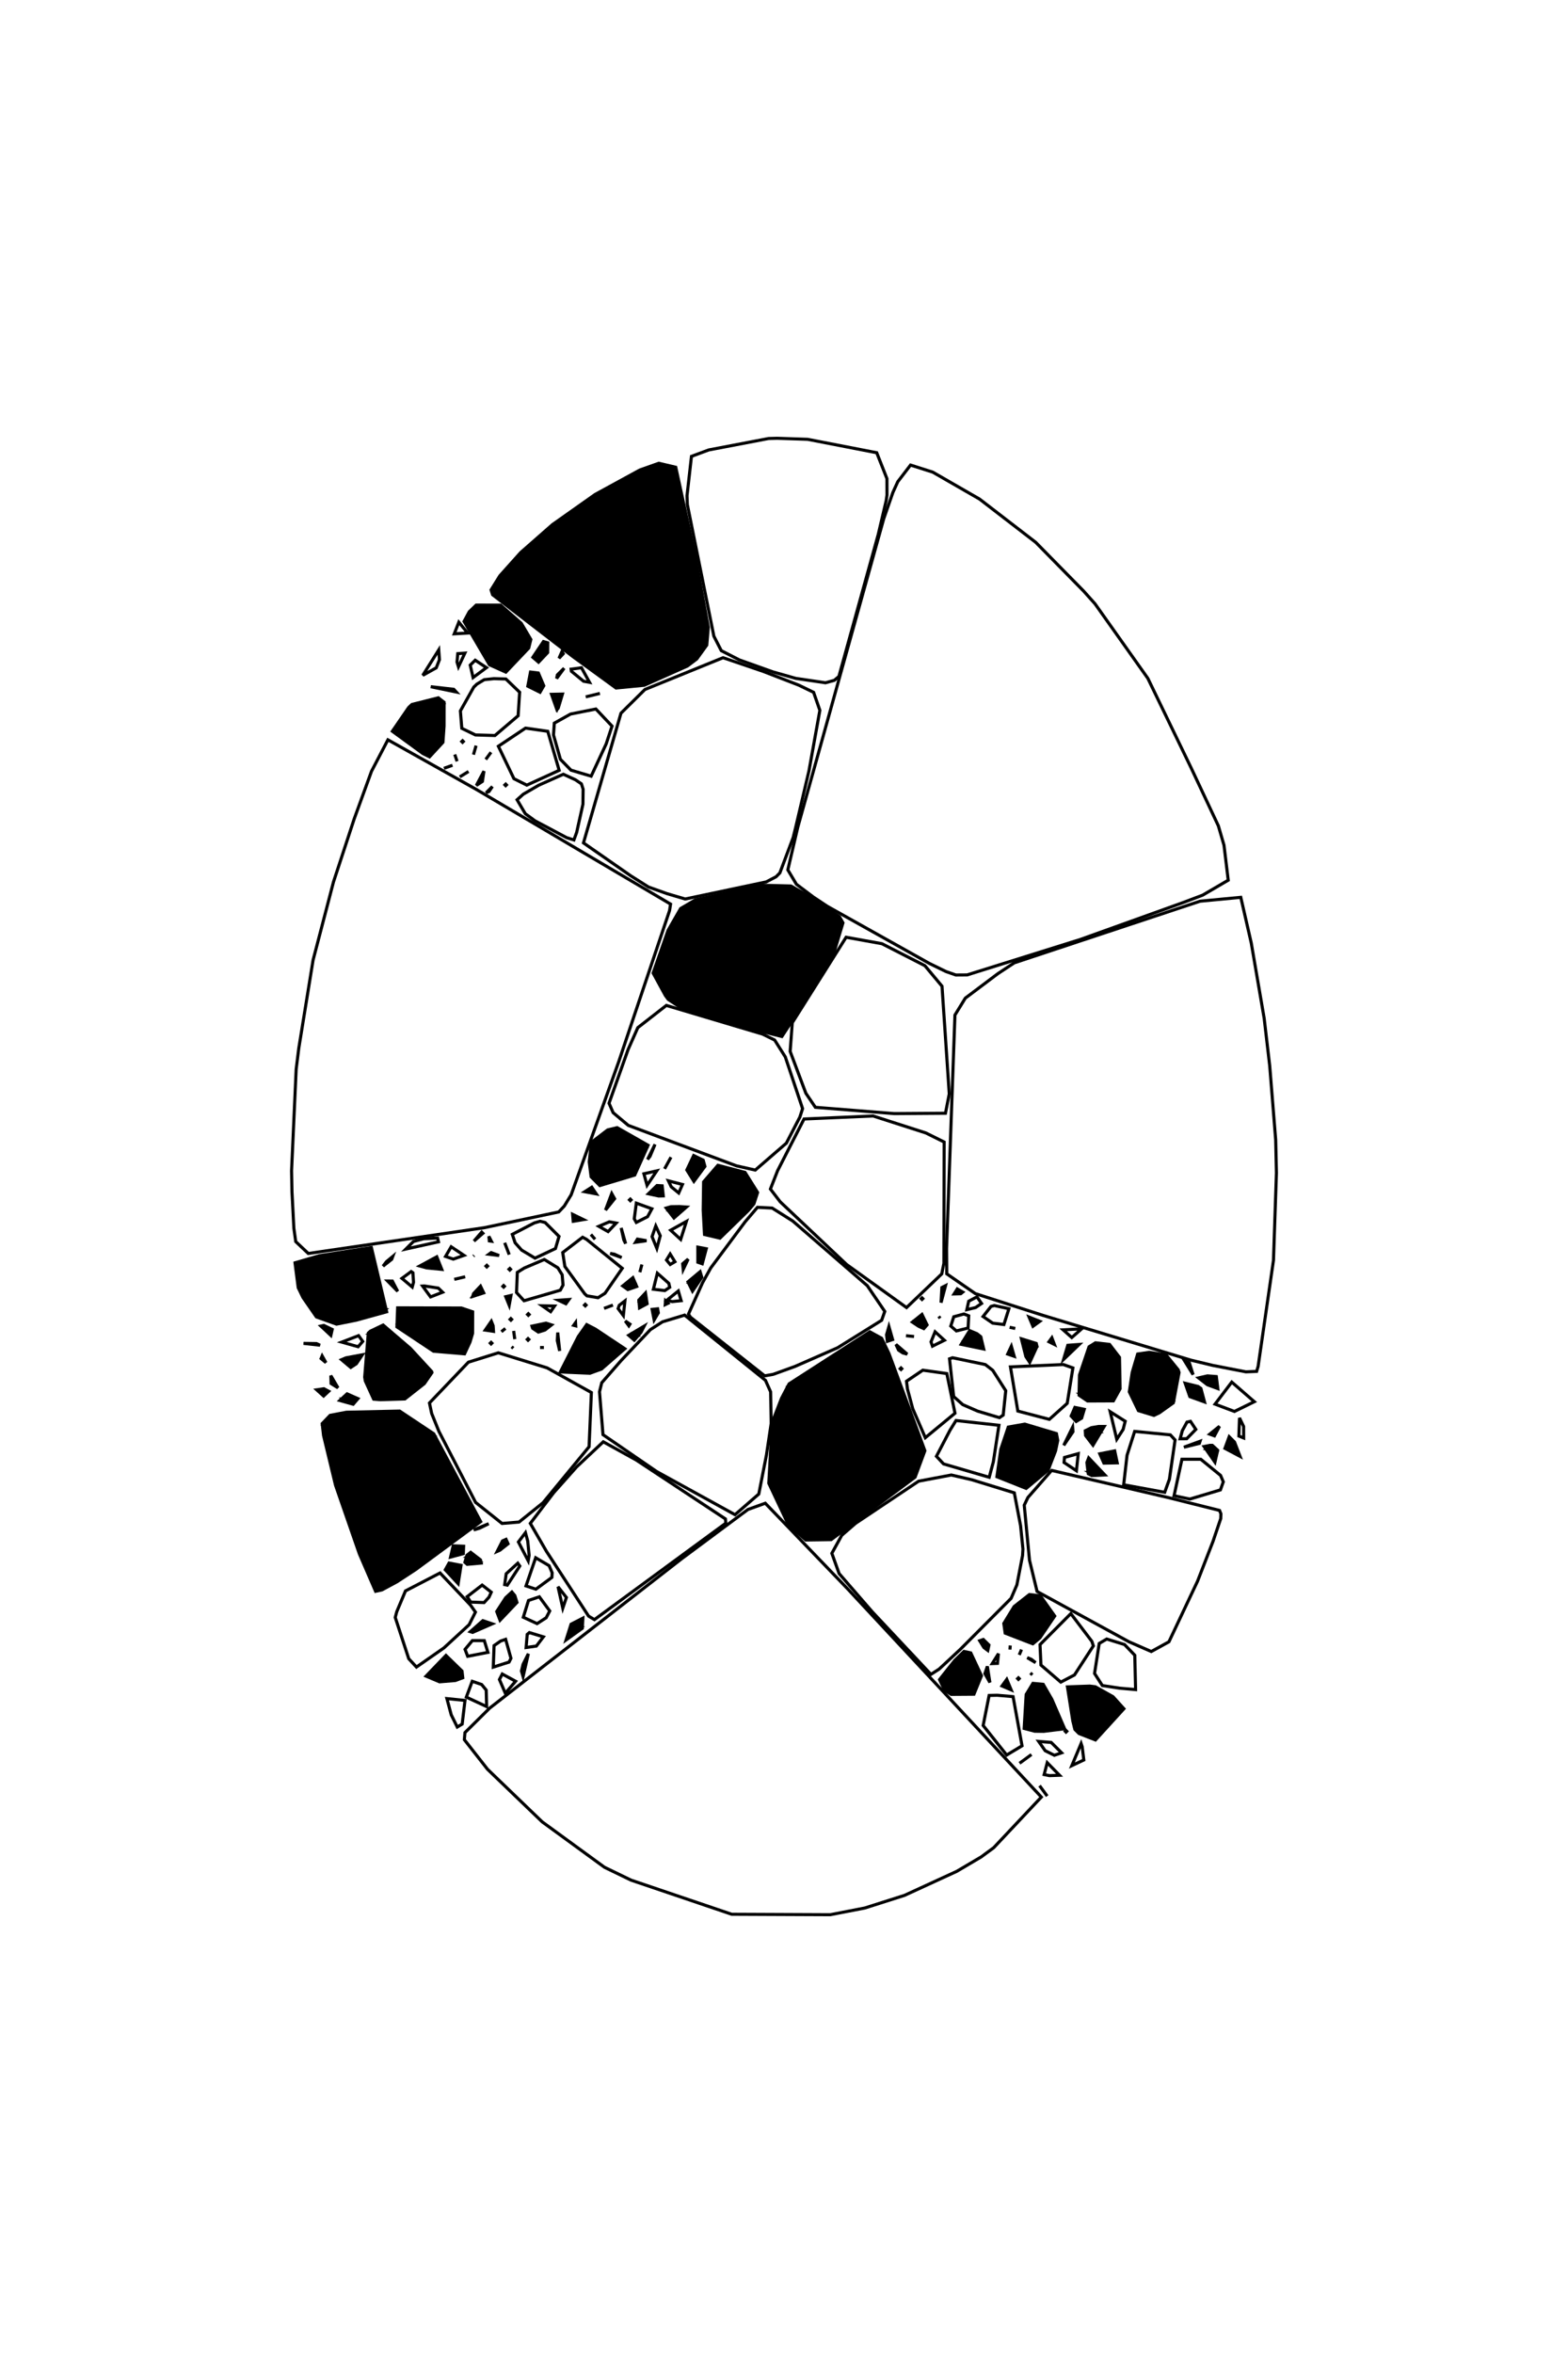 <?xml version="1.0" encoding="utf-8" ?>
<svg xmlns="http://www.w3.org/2000/svg" xmlns:cc="http://creativecommons.org/ns" xmlns:dc="http://purl.org/dc/elements/1.1/" xmlns:ev="http://www.w3.org/2001/xml-events" xmlns:inkscape="http://www.inkscape.org/namespaces/inkscape" xmlns:rdf="http://www.w3.org/1999/02/22-rdf-syntax-ns" xmlns:sodipodi="http://sodipodi.sourceforge.net/DTD/sodipodi-0.dtd" xmlns:xlink="http://www.w3.org/1999/xlink" baseProfile="tiny" height="22.86cm" version="1.2" viewBox="0 0 576.0 864.0" width="15.24cm">
  <defs/>
  <g fill="none" id="layer1" inkscape:groupmode="layer" inkscape:label="1" stroke="#000000" stroke-width="1.134" style="display:inline">
    <polygon points="194.372,571.126 193.857,565.85 193.02,562.788 190.437,566.194 194.039,573.11"/>
    <polygon points="190.935,575.031 190.203,573.99 185.952,577.872 185.397,581.854 186.355,582.062"/>
    <polygon points="201.719,574.904 196.778,571.998 193.227,582.333 196.858,583.537 202.739,579.207 202.824,577.514"/>
    <polygon points="208.065,586.585 204.987,582.636 206.741,590.501"/>
    <polygon points="201.941,591.527 198.12,586.328 194.142,587.683 192.229,593.842 197.296,596.181 200.638,594.025"/>
    <polygon points="199.608,601.038 194.461,599.465 193.674,600.145 193.26,604.95 197.038,604.413"/>
    <polygon points="192.141,611.145 191.564,613.579 192.153,615.614 194.088,607.235"/>
    <polygon points="183.463,616.708 185.629,621.744 189.406,617.34 184.503,614.686"/>
    <polygon points="178.605,620.59 176.937,618.543 173.47,617.355 171.303,623.174 178.767,626.643"/>
    <polygon points="165.754,629.664 167.971,634.149 169.781,633.071 170.814,624.382 164.169,623.713"/>
    <polygon points="170.83,605.632 171.799,608.181 179.231,606.737 177.909,602.429 173.515,602.418"/>
    <polygon points="181.495,604.244 181.208,612.148 187.003,610.301 187.7,608.916 185.741,601.946 183.898,602.585"/>
    <polygon points="172.908,588.271 177.828,588.452 179.626,586.481 180.464,584.641 177.118,582.028 171.61,586.281"/>
    <polygon points="173.977,561.769 176.089,561.168 179.519,559.489"/>
    <polygon points="184.417,559.4 190.667,558.885 199.436,551.83 216.392,531.233 217.239,511.323 200.971,502.27 183.056,496.742 172.066,500.183 157.76,515.157 158.573,519.014 161.207,525.538 174.71,551.673"/>
    <polygon points="233.754,536.139 221.611,529.42 211.821,538.632 203.432,548.063 194.804,559.374 200.748,569.662 216.22,593.426 218.362,594.71 266.628,559.3 266.493,557.743"/>
    <polygon points="220.224,511.045 221.508,526.798 241.23,540.345 270.006,556.184 278.739,548.596 281.55,534.272 283.292,522.652 283.086,511.085 281.196,506.858 251.491,482.896 243.37,485.358 238.928,488.223 228.127,499.625 221.047,507.739"/>
    <line x1="221.89" x2="225.162" y1="480.423" y2="479.22"/>
    <polygon points="227.064,480.485 228.987,483.058 229.562,477.685 227.48,479.289"/>
    <polygon points="215.28,479.221 214.994,478.938 214.713,479.226 215.004,479.505"/>
    <polygon points="215.6,475.823 219.684,476.509 222.238,474.886 228.583,465.712 215.456,455.08 214.023,454.313 206.717,459.919 207.491,465.026 214.777,475.056"/>
    <polygon points="206.83,471.869 206.509,468.093 204.923,465.53 199.957,462.472 192.602,465.603 190.037,467.201 189.743,474.606 192.503,477.62 205.815,473.762"/>
    <polygon points="199.17,479.471 202.276,481.637 203.708,479.56"/>
    <polygon points="193.805,482.672 194.085,482.96 194.371,482.677 194.085,482.393"/>
    <line x1="188.683" x2="189.103" y1="488.693" y2="491.736"/>
    <polygon points="180.398,492.912 180.117,493.19 180.398,493.479 180.684,493.195"/>
    <polygon points="155.239,472.228 158.16,476.216 162.581,474.493 161.007,472.973 155.808,472.182"/>
    <polygon points="151.043,466.904 147.65,469.404 151.434,472.588 151.905,470.861 151.685,467.358"/>
    <polygon points="149.09,458.639 161.079,455.983 160.756,454.608 155.606,454.864 151.869,455.869"/>
    <polygon points="163.672,461.356 166.5,462.336 170.447,460.959 165.729,457.805"/>
    <polygon points="174.101,455.72 177.385,452.86 176.944,452.428"/>
    <polygon points="179.586,453.964 179.756,455.668 180.503,455.769"/>
    <line x1="185.399" x2="187.054" y1="456.331" y2="460.681"/>
    <polygon points="191.62,459.034 196.533,461.977 204.044,458.46 205.359,454.005 200.242,448.895 198.38,448.437 196.278,449.046 188.186,453.245 189.222,456.331"/>
    <line x1="217.063" x2="218.596" y1="453.284" y2="455.062"/>
    <polygon points="223.832,448.64 219.974,450.295 223.379,452.236 226.357,449.101"/>
    <polygon points="234.161,454.995 233.472,456.155 237.5,455.57"/>
    <polygon points="242.542,453.761 240.896,450.172 239.524,454.089 241.294,458.408"/>
    <polygon points="246.358,451.722 250.049,455.112 252.157,448.489"/>
    <polygon points="239.463,443.861 233.749,441.788 232.995,447.518 233.734,448.863 237.892,446.759"/>
    <polygon points="237.696,435.238 241.262,429.926 236.532,431"/>
    <polygon points="249.323,438.049 250.701,434.933 245.543,433.591 246.588,435.799"/>
    <polygon points="240.624,420.197 237.88,425.737 238.793,424.581"/>
    <polygon points="230.804,413.235 270.524,428.084 277.445,429.642 288.859,419.769 293.827,410.174 294.829,407.087 288.477,388.09 284.561,381.891 280.124,379.715 244.779,369.18 234.293,377.35 230.734,385.382 223.722,405.105 225.237,408.569"/>
    <polygon points="209.815,438.718 227.277,389.877 245.953,334.387 246.333,331.977 174.878,289.817 142.499,271.658 136.469,283.214 130.087,300.768 122.493,323.879 115.009,352.534 109.752,384.947 108.797,392.616 107.109,429.872 107.257,437.546 107.951,450.989 108.638,455.908 113.253,460.267 177.899,450.803 205.255,445.013 207.288,442.855"/>
    <line x1="235.793" x2="235.046" y1="464.319" y2="467.155"/>
    <polygon points="241.474,467.513 240.018,473.404 244.21,473.899 246.026,472.678 245.684,471.23"/>
    <polygon points="244.835,462.673 246.189,464.308 247.922,463.292 246.185,460.471"/>
    <polygon points="250.215,477.59 249.183,474.036 244.984,477.428 246.98,477.933"/>
    <polygon points="292.025,501.745 307.689,494.883 323.871,484.804 325.02,481.544 318.59,472.089 291.215,448.353 283.642,443.589 278.252,443.317 273.731,448.621 261.093,465.576 258.041,471.093 252.905,482.525 253.634,483.653 280.899,505.2 284.033,504.642"/>
    <line x1="332.812" x2="335.775" y1="490.468" y2="490.758"/>
    <polygon points="342.007,492.718 342.542,494.296 346.917,492.135 343.501,489.024"/>
    <line x1="345.344" x2="344.85" y1="484.081" y2="483.343"/>
    <polygon points="338.7,477.143 338.986,476.86 338.7,476.576 338.419,476.855"/>
    <polygon points="355.863,483.163 354.087,482.489 350.37,483.506 349.265,486.909 351.32,488.706 355.628,487.639"/>
    <polygon points="358.365,480.126 360.572,478.624 358.885,476.2 355.85,477.791 355.165,480.889"/>
    <polygon points="370.621,480.555 365.263,479.381 364.044,479.707 361.125,483.416 364.675,485.852 368.783,486.358"/>
    <polygon points="390.53,488.305 393.712,491.121 397.337,487.942"/>
    <polygon points="385.471,521.176 392.038,515.294 394.124,502.286 390.609,501.05 371.19,501.909 373.899,518.138"/>
    <polygon points="394.027,524.047 390.765,530.714 394.165,525.702"/>
    <polygon points="391.039,535.161 390.876,537.017 395.421,540.047 396.091,533.762"/>
    <polygon points="410.242,528.489 412.583,524.87 413.344,521.87 407.828,518.385"/>
    <polygon points="431.661,528.753 429.928,526.865 416.817,525.6 414.02,534.343 412.775,545.197 427.849,547.965 429.577,543.164"/>
    <polygon points="435.934,528.28 439.278,524.861 437.321,521.9 436.039,522.178 434.325,525.323 433.516,528.298"/>
    <polygon points="441.118,535.837 434.182,535.827 431.289,549.225 437.092,550.443 448.32,547.074 449.375,544.116 448.375,541.765"/>
    <polygon points="455.094,527.297 456.861,528.015 456.842,523.791 455.327,520.646"/>
    <polygon points="446.342,515.586 453.461,518.272 460.771,514.692 452.486,507.501"/>
    <polygon points="435.222,499.814 438.276,504.749 436.884,500.377"/>
    <polygon points="468.89,430.693 468.618,418.527 466.425,391.354 464.386,373.892 459.642,346.24 455.8,329.491 440.834,330.917 372.602,353.545 366.557,357.524 354.603,366.511 350.795,372.719 347.716,458.426 347.795,467.746 358.293,475.006 383.137,482.994 437.412,499.417 445.461,501.355 457.668,503.728 461.616,503.562 462.163,501.745 467.809,462.749"/>
    <polygon points="359.117,518.149 367.134,520.555 368.524,519.61 369.457,510.657 364.679,503.167 361.955,501.058 349.915,498.55 348.799,498.938 350.336,512.81 353.675,515.774"/>
    <polygon points="348.981,525.176 343.992,534.74 346.608,537.537 363.388,542.444 364.904,536.774 366.961,523.353 351.192,521.601"/>
    <polygon points="335.299,517.285 339.911,527.91 350.812,518.921 347.815,504.364 338.997,503.118 332.999,507.179 333.358,510.06"/>
    <polygon points="375.636,571.172 375.775,568.802 374.901,560.207 372.599,548.16 356.934,543.337 349.467,541.61 337.457,543.877 314.313,559.338 309.22,563.754 305.577,570.362 308.247,577.803 320.409,591.822 341.972,614.81 344.998,612.863 352.715,605.674 371.421,586.904 373.551,581.96"/>
    <polygon points="378.188,572.921 380.973,584.386 414.738,602.852 422.918,606.423 429.402,602.856 439.932,580.564 445.591,565.994 448.429,557.619 448.495,555.855 447.992,554.614 428.663,549.782 386.316,539.926 377.601,549.861 376.25,552.689"/>
    <line x1="375.243" x2="374.414" y1="605.709" y2="607.672"/>
    <polygon points="366.781,607.203 364.496,610.852 366.421,610.775"/>
    <polygon points="374.397,616.366 374.121,616.083 373.83,616.361 374.111,616.65"/>
    <polygon points="382.385,611.395 389.676,617.658 394.701,615.034 401.638,604.355 401.099,602.699 393.362,592.503 382.046,603.885"/>
    <polygon points="391.883,635.723 391.607,635.44 391.316,635.718 391.597,636.006"/>
    <polygon points="397.141,640.209 393.745,648.317 398.137,646.248 397.542,641.407"/>
    <polygon points="383.939,642.846 387.314,644.517 389.98,643.615 386.155,639.805 381.553,639.428"/>
    <polygon points="383.566,651.604 385.506,651.995 389.219,651.86 384.696,647.245"/>
    <line x1="381.879" x2="384.689" y1="655.673" y2="659.515"/>
    <polygon points="369.796,644.435 375.44,641.039 372.149,622.984 366.341,622.487 363.349,622.557 361.16,633.583"/>
    <polygon points="417.157,620.407 416.86,607.79 413.092,603.863 406.547,601.836 403.792,603.471 402.079,614.471 404.943,618.918 411.311,619.888"/>
    <polygon points="317.68,700.603 332.26,695.964 351.454,687.143 360.423,681.849 365.03,678.463 382.534,659.872 311.211,583.241 281.118,551.972 274.745,554.273 250.415,572.349 179.868,627.218 170.797,636.197 170.577,638.797 179.084,649.651 199.163,668.962 222.053,685.646 231.828,690.377 268.8,702.902 305,703.064"/>
    <polygon points="150.15,609.063 152.985,612.128 163.076,605.097 172.332,596.577 174.651,591.952 172.847,589.389 161.649,577.582 148.95,584.17 145.741,591.825 145.191,593.907"/>
    <polygon points="133.246,492.556 131.727,490.433 125.545,492.813 131.56,494.508"/>
    <polygon points="146.095,474.161 144.132,470.398 142.39,470.386"/>
    <polygon points="285.633,429.902 283.008,436.612 286.627,441.318 311.034,464.339 333.015,480.131 345.95,467.767 346.736,463.87 346.829,419.34 340.122,416.015 320.728,409.776 295.366,410.882"/>
    <polygon points="339.767,354.601 323.964,346.518 310.816,344.153 291.045,375.534 290.262,386.072 296.027,401.425 299.526,406.598 328.522,408.905 347.315,408.771 348.709,401.65 346.044,362.123"/>
    <polygon points="280.428,246.558 265.604,241.506 236.914,253.177 228.11,261.879 214.339,309.506 231.74,321.61 238.213,325.701 245.03,328.14 251.701,330.11 281.457,323.829 285.098,321.925 286.484,320.521 291.354,307.573 292.283,303.829 297.183,282.984 301.174,260.832 298.873,254.216 293.434,251.588"/>
    <line x1="220.378" x2="215.171" y1="254.614" y2="255.885"/>
    <polygon points="218.895,260.341 209.584,262.198 203.625,265.531 203.331,269.875 205.859,278.805 209.755,282.805 217.164,285.002 222.68,273.145 224.828,266.619"/>
    <polygon points="213.608,245.19 209.79,245.708 209.902,246.484 214.358,250.147 216.556,250.545"/>
    <polygon points="201.22,268.528 193.046,267.356 183.075,274.01 188.797,285.935 193.521,288.294 205.41,282.861"/>
    <polygon points="206.942,284.301 197.916,288.32 192.243,291.613 189.942,293.668 192.971,298.792 196.488,301.373 208.17,307.587 210.823,308.419 211.833,305.657 214.138,295.31 214.211,289.808 213.58,287.822 211.38,286.329"/>
    <line x1="174.884" x2="173.927" y1="273.791" y2="277.107"/>
    <line x1="172.118" x2="168.891" y1="283.286" y2="285.265"/>
    <line x1="166.221" x2="163.083" y1="280.998" y2="282.12"/>
    <polygon points="169.642,267.446 174.644,269.862 181.807,270.078 190.333,262.815 190.883,254.178 185.828,249.319 181.413,249.199 177.885,249.57 175.179,251.207 174.033,252.314 169.119,261.049"/>
    <polygon points="158.228,252.155 167.603,254.097 166.696,253.108"/>
    <polygon points="160.255,245.213 161.431,242.221 161.171,238.632 155.31,247.975"/>
    <polygon points="167.886,243.114 168.416,244.838 170.772,239.821 168.157,240.011"/>
    <polygon points="173.787,248.791 178.697,245.151 174.568,242.429 172.736,244.223"/>
    <polygon points="171.804,232.454 168.55,228.464 166.873,232.73"/>
    <polygon points="325.815,175.757 322.065,166.238 296.668,161.311 285.494,160.936 282.335,161.018 260.353,165.217 254.008,167.569 252.373,182.023 252.494,185.272 262.238,233.602 264.963,238.921 271.577,242.303 283.904,246.708 292.31,249.091 303.241,250.708 306.478,249.814 308.161,248.404 322.617,196.252 325.536,183.831 325.833,181.796"/>
    <polygon points="380.458,199.132 359.839,183.258 342.65,173.37 334.486,170.764 329.798,176.88 328.005,180.818 324.643,190.464 293.093,303.639 289.404,319.411 292.569,324.707 298.85,329.432 303.937,332.804 341.371,353.747 347.517,356.753 351.127,358.008 355.276,357.98 396.847,344.965 434.591,331.417 441.762,328.705 451.185,323.201 449.631,310.357 447.562,303.25 437.519,281.88 421.656,249.086 402.26,221.727 398.073,217.046"/>
  </g>
  <g fill="none" id="layer2" inkscape:groupmode="layer" inkscape:label="2" stroke="#000000" stroke-width="1.134" style="display:inline">
    <polygon points="170.779,573.665 171.62,574.409 176.775,573.939 176.499,572.77 172.9,570 171.517,571.095"/>
    <polygon points="171.764,571.261 171.101,573.572 171.716,574.116 176.424,573.687 176.246,572.933 172.903,570.359"/>
    <polyline points="173.037,570.82 172.061,571.387 173.773,571.387 174.51,571.954 171.86,571.954 171.697,572.521 175.246,572.521 175.983,573.088 171.534,573.088 171.623,573.655 173.65,573.655"/>
    <polygon points="170.197,570.485 170.314,567.761 166.479,567.605 165.509,571.739"/>
    <polyline points="167.228,568.203 166.921,568.203 166.788,568.77 169.703,568.77 169.679,569.337 166.655,569.337 166.522,569.904 169.654,569.904 168.055,570.471 166.389,570.471"/>
    <polygon points="165.893,571.343 169.923,570.264 170.018,568.032 166.702,567.898"/>
    <polygon points="164.964,573.937 163.577,576.41 168.3,581.508 169.364,574.782"/>
    <polyline points="166.118,574.736 165.166,574.736 164.848,575.303 168.708,575.303 168.618,575.869 164.53,575.869 164.375,576.436 168.528,576.436 168.439,577.003 164.9,577.003 165.425,577.57 168.349,577.57 168.259,578.137 165.95,578.137 166.476,578.704 168.17,578.704 168.08,579.271 167.001,579.271 167.526,579.838 167.99,579.838"/>
    <polygon points="168.111,580.887 169.041,575.008 165.111,574.254 163.925,576.369"/>
    <polygon points="152.569,576.069 176.211,558.643 159.11,526.664 146.738,518.425 127.274,518.847 121.361,519.976 118.652,522.831 119.141,527.061 123.531,545.273 132.277,570.449 138.14,583.982 140.189,583.535 145.66,580.583"/>
    <polyline points="138.248,583.519 140.674,582.952 138.002,582.952 137.757,582.385 141.724,582.385 142.774,581.818 137.511,581.818 137.265,581.251 143.825,581.251 144.875,580.684 137.02,580.684 136.774,580.117 145.854,580.117 146.722,579.55 136.529,579.55 136.283,578.983 147.59,578.983 148.458,578.416 136.037,578.416 135.792,577.849 149.326,577.849 150.193,577.282 135.546,577.282 135.301,576.715 151.061,576.715 151.929,576.148 135.055,576.148 134.81,575.582 152.753,575.582 153.522,575.014 134.564,575.014 134.318,574.448 154.291,574.448 155.06,573.881 134.073,573.881 133.827,573.314 155.829,573.314 156.598,572.747 133.582,572.747 133.336,572.18 157.368,572.18 158.137,571.613 133.09,571.613 132.845,571.046 158.906,571.046 159.675,570.479 132.599,570.479 132.391,569.912 160.444,569.912 161.213,569.345 132.194,569.345 131.997,568.778 161.982,568.778 162.752,568.211 131.8,568.211 131.603,567.644 163.521,567.644 164.29,567.077 131.406,567.077 131.209,566.511 165.059,566.511 165.828,565.944 131.012,565.944 130.815,565.377 166.597,565.377 167.367,564.81 130.618,564.81 130.421,564.243 168.136,564.243 168.905,563.676 130.224,563.676 130.028,563.109 169.674,563.109 170.443,562.542 129.831,562.542 129.634,561.975 171.212,561.975 171.982,561.408 129.437,561.408 129.24,560.841 172.751,560.841 173.52,560.274 129.043,560.274 128.846,559.707 174.289,559.707 175.058,559.14 128.649,559.14 128.452,558.574 175.827,558.574 175.557,558.007 128.255,558.007 128.058,557.44 175.259,557.44 174.962,556.873 127.861,556.873 127.664,556.306 174.664,556.306 174.366,555.739 127.467,555.739 127.27,555.172 174.069,555.172 173.771,554.605 127.073,554.605 126.876,554.038 173.473,554.038 173.176,553.471 126.679,553.471 126.483,552.904 172.878,552.904 172.581,552.337 126.286,552.337 126.089,551.77 172.282,551.77 171.977,551.203 125.892,551.203 125.695,550.637 171.673,550.637 171.368,550.07 125.498,550.07 125.301,549.503 171.063,549.503 170.759,548.936 125.104,548.936 124.907,548.369 170.454,548.369 170.149,547.802 124.71,547.802 124.513,547.235 169.845,547.235 169.54,546.668 124.316,546.668 124.119,546.101 169.235,546.101 168.931,545.534 123.922,545.534 123.747,544.967 168.626,544.967 168.321,544.4 123.605,544.4 123.463,543.833 168.017,543.833 167.712,543.266 123.322,543.266 123.18,542.7 167.407,542.7 167.102,542.133 123.038,542.133 122.896,541.566 166.798,541.566 166.493,540.999 122.754,540.999 122.615,540.432 166.188,540.432 165.884,539.865 122.478,539.865 122.341,539.298 165.579,539.298 165.274,538.731 122.204,538.731 122.067,538.164 164.97,538.164 164.665,537.597 121.93,537.597 121.793,537.03 164.36,537.03 164.055,536.463 121.656,536.463 121.519,535.896 163.751,535.896 163.446,535.33 121.382,535.33 121.245,534.763 163.141,534.763 162.837,534.196 121.111,534.196 120.977,533.629 162.532,533.629 162.227,533.062 120.844,533.062 120.71,532.495 161.923,532.495 161.618,531.928 120.577,531.928 120.444,531.361 161.313,531.361 161.008,530.794 120.311,530.794 120.177,530.227 160.704,530.227 160.399,529.66 120.044,529.66 119.91,529.093 160.094,529.093 159.79,528.526 119.777,528.526 119.644,527.959 159.485,527.959 159.18,527.393 119.511,527.393 119.4,526.826 158.842,526.826 157.991,526.259 119.334,526.259 119.268,525.692 157.139,525.692 156.288,525.125 119.203,525.125 119.137,524.558 155.437,524.558 154.585,523.991 119.072,523.991 119.006,523.424 153.734,523.424 152.882,522.857 119.015,522.857 119.542,522.29 152.031,522.29 151.18,521.723 120.07,521.723 120.597,521.156 150.328,521.156 149.477,520.589 121.124,520.589 122.628,520.022 148.625,520.022"/>
    <polygon points="146.821,518.139 127.244,518.564 121.266,519.705 118.356,522.734 118.862,527.11 123.26,545.354 132.013,570.552 137.972,584.309 140.288,583.804 145.805,580.827 152.731,576.302 176.575,558.727 159.327,526.467"/>
    <polyline points="142.205,513.315 138.826,513.315 137.419,512.748 149.001,512.748 149.721,512.181 137.16,512.181 136.9,511.614 150.441,511.614 151.161,511.047 136.641,511.047 136.382,510.48 151.881,510.48 152.601,509.913 136.123,509.913 135.863,509.346 153.321,509.346 154.041,508.78 135.604,508.78 135.345,508.213 154.761,508.213 155.467,507.646 135.085,507.646 134.826,507.079 155.859,507.079 156.25,506.512 134.678,506.512 134.589,505.945 156.642,505.945 157.034,505.378 134.562,505.378 134.608,504.811 157.425,504.811 157.816,504.244 134.654,504.244 134.701,503.677 157.859,503.677 157.336,503.11 134.747,503.11 134.793,502.543 156.814,502.543 156.291,501.976 134.839,501.976 134.886,501.409 155.769,501.409 155.246,500.843 134.932,500.843 134.978,500.276 154.724,500.276 154.201,499.709 135.025,499.709 135.071,499.142 153.678,499.142 153.156,498.575 135.117,498.575 135.163,498.008 152.633,498.008 152.111,497.441 135.21,497.441 135.256,496.874 151.588,496.874 151.065,496.307 135.302,496.307 135.349,495.74 150.543,495.74 149.956,495.173 135.395,495.173 135.441,494.606 149.321,494.606 148.686,494.039 135.488,494.039 135.534,493.473 148.051,493.473 147.416,492.906 135.58,492.906 135.626,492.339 146.781,492.339 146.147,491.772 135.673,491.772 135.719,491.205 145.512,491.205 144.829,490.638 135.765,490.638 135.811,490.071 144.139,490.071 143.45,489.504 136.113,489.504 137.057,488.937 142.76,488.937 142.071,488.37 138.241,488.37 139.424,487.803 141.381,487.803 140.692,487.236"/>
    <polygon points="140.742,486.543 136.052,488.79 135.29,489.491 133.97,505.66 134.189,507.048 137.258,513.759 139.76,513.958 148.734,513.68 155.869,508.062 158.675,503.999 158.58,503.623 150.72,495.096"/>
    <polygon points="141.704,481.476 136.213,458.388 117.365,461.367 108.681,463.895 109.822,472.735 111.527,476.261 116.418,483.341 123.619,485.921 130.856,484.47"/>
    <polygon points="135.564,489.624 134.255,505.649 134.463,506.966 137.446,513.49 139.766,513.674 148.632,513.399 155.66,507.866 158.323,503.762 150.521,495.298 140.701,486.877 136.213,489.027"/>
    <polyline points="130.045,484.343 119.703,484.343 118.279,483.776 132.303,483.776 134.357,483.209 116.855,483.209 116.281,482.643 136.411,482.643 138.464,482.076 115.889,482.076 115.497,481.509 140.518,481.509 141.289,480.942 115.106,480.942 114.714,480.375 141.158,480.375 141.027,479.808 114.322,479.808 113.931,479.241 140.895,479.241 140.764,478.674 113.539,478.674 113.147,478.107 140.633,478.107 140.502,477.54 112.755,477.54 112.364,476.973 140.37,476.973 140.239,476.406 111.972,476.406 111.638,475.839 140.108,475.839 139.976,475.272 111.364,475.272 111.09,474.706 139.845,474.706 139.714,474.139 110.816,474.139 110.541,473.572 139.582,473.572 139.451,473.005 110.267,473.005 110.033,472.438 139.32,472.438 139.189,471.871 109.874,471.871 109.78,471.304 139.057,471.304 138.926,470.737 109.718,470.737 109.655,470.17 138.795,470.17 138.663,469.603 109.593,469.603 109.531,469.036 138.532,469.036 138.401,468.469 109.469,468.469 109.406,467.902 138.269,467.902 138.138,467.336 109.344,467.336 109.282,466.769 138.007,466.769 137.875,466.202 109.22,466.202 109.157,465.635 137.744,465.635 137.607,465.068 109.095,465.068 109.033,464.501 137.464,464.501 137.321,463.934 109.563,463.934 111.51,463.367 137.178,463.367 137.035,462.8 113.456,462.8 115.403,462.233 136.892,462.233 136.749,461.666 117.35,461.666"/>
    <polyline points="120.777,461.099 136.605,461.099 136.462,460.532 124.266,460.532"/>
    <polyline points="127.754,459.966 136.319,459.966 136.033,458.832 134.899,458.832 136.176,459.399 131.242,459.399"/>
    <polygon points="140.702,464.922 143.899,462.401 144.287,461.35 141.965,463.275"/>
    <polygon points="154.945,464.77 156.746,465.273 161.852,465.775 160.301,461.882"/>
    <polyline points="159.365,465.246 161.336,465.246 161.11,464.679 155.68,464.679 156.68,464.112 160.885,464.112 160.659,463.545 157.694,463.545 158.793,462.978 160.433,462.978 159.893,462.411 160.207,462.411"/>
    <polygon points="162.288,466.103 160.449,461.487 154.212,464.859 156.693,465.553"/>
    <line x1="166.872" x2="170.883" y1="469.764" y2="468.813"/>
    <polygon points="173.957,475.003 173.645,476.041 177.692,474.727 176.513,472.272"/>
    <polygon points="174.072,475.605 177.296,474.557 176.437,472.769"/>
    <polyline points="174.967,474.753 175.775,474.753 175.498,474.187 176.803,474.187 176.531,473.62 176.029,473.62"/>
    <polygon points="179.105,464.909 178.829,464.626 178.538,464.904 178.819,465.193"/>
    <polygon points="179.593,460.552 183.356,461.018 180.419,459.95"/>
    <polygon points="180.465,460.267 180.91,460.43"/>
    <line x1="174.16" x2="173.912" y1="461" y2="461.236"/>
    <polygon points="187.554,466.065 187.278,465.782 186.987,466.06 187.268,466.349"/>
    <polygon points="185.29,472.33 185.004,472.047 184.723,472.335 185.014,472.613"/>
    <polygon points="185.781,476.136 187.051,479.257 187.715,475.679"/>
    <polygon points="186.168,476.336 186.949,478.254 187.357,476.055"/>
    <polyline points="186.97,476.588 186.577,476.588 186.864,477.155"/>
    <polygon points="187.948,484.466 187.662,484.183 187.381,484.471 187.672,484.75"/>
    <line x1="185.645" x2="184.188" y1="487.793" y2="488.999"/>
    <polyline points="180.659,487.987 179.282,487.987 179.608,487.42 180.621,487.42 180.561,486.853 180,486.853"/>
    <polygon points="180.488,485.149 178.239,488.403 181.286,488.862 181.147,486.789"/>
    <polygon points="178.731,488.191 180.979,488.529 180.867,486.853 180.421,485.744"/>
    <line x1="187.945" x2="188.564" y1="494.501" y2="495.073"/>
    <polygon points="193.694,491.822 193.975,492.111 194.261,491.827 193.975,491.544"/>
    <polygon points="195.891,487.537 197.801,488.82 200.05,488.12 202.008,486.601 200.561,486.142 195.772,487.16"/>
    <polyline points="197.582,488.331 198.416,488.331 200.777,487.197 196.961,487.197 196.738,487.764 200.046,487.764 199.628,486.631 201.164,486.631"/>
    <polygon points="200.183,488.376 202.609,486.493 200.576,485.849 195.407,486.948 195.651,487.717 197.755,489.131"/>
    <polygon points="204.72,492.251 205.596,496.05 204.882,489.294"/>
    <line x1="199.796" x2="198.384" y1="494.802" y2="494.809"/>
    <polygon points="206.292,503.513 216.638,503.962 220.82,502.447 229.056,495.266 218.494,488.239 215.609,486.754 212.686,490.92"/>
    <polyline points="206.865,503.012 218.43,503.012 219.995,502.445 207.153,502.445 207.44,501.878 221.042,501.878 221.692,501.311 207.728,501.311 208.016,500.744 222.343,500.744 222.993,500.177 208.304,500.177 208.592,499.61 223.643,499.61 224.293,499.043 208.88,499.043 209.167,498.476 224.944,498.476 225.594,497.909 209.455,497.909 209.743,497.342 226.244,497.342 226.894,496.775 210.031,496.775 210.319,496.208 227.544,496.208 228.195,495.642 210.607,495.642 210.894,495.075 228.256,495.075 227.404,494.508 211.182,494.508 211.47,493.941 226.552,493.941 225.7,493.374 211.758,493.374 212.046,492.807 224.848,492.807 223.996,492.24 212.334,492.24 212.621,491.673 223.144,491.673 222.292,491.106 212.909,491.106 213.299,490.539 221.44,490.539 220.588,489.972 213.697,489.972 214.095,489.405 219.736,489.405 218.884,488.838 214.493,488.838 214.891,488.271 217.938,488.271 216.837,487.704 215.288,487.704 215.735,487.137"/>
    <polygon points="211.494,486.844 211.424,485.664 210.731,486.648"/>
    <polygon points="207.874,478.733 208.992,477.184 205.156,477.444"/>
    <polygon points="207.782,478.376 208.409,477.507 206.259,477.654"/>
    <line x1="207.746" x2="207.528" y1="477.942" y2="477.942"/>
    <polygon points="230.68,473.202 233.512,472.223 232.375,469.605 229.227,472.163"/>
    <polyline points="230.915,472.821 229.841,472.254 232.554,472.254 232.971,471.687 230.262,471.687 230.96,471.12 232.725,471.12 232.478,470.553 231.658,470.553"/>
    <polygon points="232.487,469.149 228.76,472.178 230.634,473.518 233.894,472.39"/>
    <polygon points="237.11,474.785 234.671,477.39 234.931,480.217 237.721,478.716"/>
    <polyline points="236.327,476.45 236.795,476.45 236.883,477.017 235.797,477.017 235.266,477.584 236.971,477.584 237.06,478.151 235.31,478.151 235.362,478.718 236.522,478.718 235.414,479.285"/>
    <polygon points="237.41,478.562 236.919,475.403 234.964,477.491 235.174,479.764"/>
    <polyline points="241.123,481.252 240.687,481.252 240.329,481.819 241.219,481.819 240.983,482.386 240.438,482.386 240.649,482.953"/>
    <polygon points="240.435,483.877 241.538,482.001 241.35,480.894 239.893,481.053"/>
    <polygon points="240.298,484.669 241.834,482.056 241.585,480.584 239.557,480.804"/>
    <polygon points="235.937,487.678 231.439,490.353 232.981,491.697 235.228,489.058"/>
    <polyline points="235.019,488.553 234.803,489.12 234.066,489.12 234.32,489.687 233.113,489.687 233.837,490.254 232.16,490.254 232.408,490.821 233.354,490.821"/>
    <polygon points="230.958,490.309 233.011,492.099 235.465,489.217 236.639,486.93"/>
    <polygon points="231.006,486.839 231.398,486.216 229.692,485.051"/>
    <line x1="230.903" x2="230.903" y1="486.221" y2="486.221"/>
    <polygon points="244.694,478.565 244.713,478.313"/>
    <polygon points="245.375,478.555 244.475,477.692 244.375,479.032"/>
    <polyline points="254.228,472.473 254.796,472.473 255.18,471.906 253.95,471.906 253.673,471.339 255.563,471.339 255.947,470.772 253.501,470.772 254.181,470.205 256.331,470.205 256.714,469.638 254.86,469.638 255.539,469.071 257.098,469.071 257.058,468.504 256.219,468.504"/>
    <polygon points="257.036,467.453 253.074,470.759 254.427,473.524 257.5,468.983"/>
    <polygon points="257.81,469.03 257.183,466.961 252.722,470.684 254.387,474.088"/>
    <polygon points="257.971,464.047 259.447,458.522 256.352,457.943 256.358,463.482"/>
    <polyline points="257.408,463.249 257.748,462.682 256.924,462.682 256.924,462.115 257.9,462.115 258.051,461.548 256.923,461.548 256.923,460.981 258.203,460.981 258.354,460.414 256.922,460.414 256.921,459.847 258.505,459.847 258.657,459.281 256.921,459.281 256.92,458.714 257.388,458.714"/>
    <polygon points="256.636,458.284 256.642,463.281 257.776,463.678 259.094,458.744"/>
    <polyline points="261.927,453.457 264.874,453.457 265.455,452.89 259.529,452.89 259.313,452.323 266.037,452.323 266.618,451.757 259.282,451.757 259.252,451.19 267.2,451.19 267.781,450.623 259.221,450.623 259.191,450.056 268.363,450.056 268.944,449.489 259.16,449.489 259.13,448.922 269.526,448.922 270.107,448.355 259.099,448.355 259.068,447.788 270.689,447.788 271.27,447.221 259.038,447.221 259.007,446.654 271.852,446.654 272.433,446.087 258.977,446.087 258.946,445.52 273.015,445.52 273.596,444.953 258.916,444.953 258.885,444.386 274.178,444.386 274.698,443.82 258.893,443.82 258.901,443.252 275.179,443.252 275.661,442.686 258.909,442.686 258.918,442.119 276.143,442.119 276.503,441.552 258.925,441.552 258.933,440.985 276.688,440.985 276.873,440.418 258.942,440.418 258.95,439.851 277.058,439.851 277.243,439.284 258.958,439.284 258.966,438.717 277.428,438.717 277.613,438.15 258.974,438.15 258.982,437.583 277.462,437.583 277.108,437.016 258.99,437.016 258.998,436.449 276.753,436.449 276.398,435.882 259.006,435.882 259.014,435.315 276.043,435.315 275.688,434.749 259.022,434.749 259.034,434.182 275.334,434.182 274.979,433.615 259.523,433.615 260.012,433.048 274.624,433.048 274.269,432.481 260.502,432.481 260.991,431.914 273.914,431.914 273.56,431.347 261.48,431.347 261.969,430.78 272.554,430.78 270.381,430.213 262.459,430.213 262.948,429.646 268.208,429.646 266.035,429.079 263.437,429.079"/>
    <polygon points="258.078,426.191 254.952,424.684 252.628,429.6 254.92,433.279 258.641,428.233"/>
    <polyline points="254.842,425.58 256.158,425.58 257.333,426.147 254.574,426.147 254.306,426.714 257.928,426.714 258.084,427.281 254.038,427.281 253.77,427.848 258.241,427.848 258.155,428.415 253.502,428.415 253.234,428.982 257.737,428.982 257.319,429.548 252.966,429.548 253.283,430.115 256.901,430.115 256.483,430.682 253.636,430.682 253.989,431.249 256.065,431.249 255.647,431.816 254.342,431.816 254.696,432.383 255.229,432.383"/>
    <polygon points="252.306,429.619 254.9,433.784 258.951,428.291 258.317,425.992 254.818,424.304"/>
    <polygon points="244.13,429.19 246.478,424.918"/>
    <polygon points="241.343,435.309 238.196,438.346 241.946,439.155 243.652,439.119 243.25,435.424"/>
    <polyline points="242.754,436.101 241.339,436.101 240.751,436.668 242.815,436.668 242.877,437.235 240.163,437.235 239.576,437.802 242.938,437.802 243.0,438.369 240.992,438.369"/>
    <polygon points="238.775,438.181 241.974,438.871 243.337,438.842 242.994,435.693 241.45,435.6"/>
    <polygon points="231.25,440.586 231.531,440.874 231.817,440.591 231.541,440.308"/>
    <polygon points="225.428,440.133 224.763,438.937 223.328,442.754"/>
    <polyline points="224.668,439.995 225.027,439.995 224.242,441.129"/>
    <polygon points="224.713,438.265 222.437,444.32 225.769,440.161"/>
    <polygon points="220.336,435.333 233.166,431.48 238.067,420.53 226.697,414.066 223.223,414.899 217.26,419.472 216.456,426.625 217.147,432.121"/>
    <polyline points="220.418,434.611 222.883,434.044 219.855,434.044 219.292,433.477 224.944,433.477 227.004,432.911 218.73,432.911 218.167,432.344 228.811,432.344 230.6,431.777 217.675,431.777 217.604,431.21 232.326,431.21 232.92,430.643 217.533,430.643 217.461,430.076 233.174,430.076 233.427,429.509 217.39,429.509 217.319,428.942 233.681,428.942 233.935,428.375 217.247,428.375 217.176,427.808 234.189,427.808 234.442,427.241 217.105,427.241 217.034,426.674 234.696,426.674 234.95,426.107 217.084,426.107 217.148,425.54 235.204,425.54 235.457,424.973 217.212,424.973 217.276,424.406 235.711,424.406 235.965,423.84 217.339,423.84 217.403,423.273 236.219,423.273 236.472,422.706 217.467,422.706 217.53,422.139 236.726,422.139 236.98,421.572 217.594,421.572 217.658,421.005 237.234,421.005 236.795,420.438 217.721,420.438 217.785,419.871 235.834,419.871 234.873,419.304 218.41,419.304 219.149,418.737 233.912,418.737 232.951,418.17 219.889,418.17 220.628,417.603 231.99,417.603 231.029,417.036 221.367,417.036 222.107,416.469 230.068,416.469 229.107,415.903 222.846,415.903 223.833,415.336 228.134,415.336 226.196,414.769 226.877,414.769"/>
    <polygon points="216.741,426.623 217.416,431.989 220.42,435.016 232.954,431.26 237.705,420.646 226.669,414.364 223.348,415.16 217.528,419.624"/>
    <polyline points="217.321,436.87 216.97,436.87 217.067,437.437 217.704,437.437"/>
    <polygon points="218.414,437.982 217.295,436.324 215.56,437.438"/>
    <polygon points="219.03,438.388 217.375,435.936 214.809,437.583"/>
    <line x1="211.826" x2="211.037" y1="447.238" y2="447.238"/>
    <polygon points="210.677,446.365 210.828,448.111 213.395,447.685"/>
    <polygon points="210.572,448.441 214.32,447.818 210.351,445.892"/>
    <polygon points="228.179,450.871 229.152,455.276 229.82,456.657"/>
    <polygon points="225.735,460.538 224.143,460.227 228.369,461.776"/>
    <polygon points="245.225,443.743 247.619,446.822 251.471,443.45 249.63,443.325 246.538,443.369"/>
    <polygon points="246.497,443.086 244.743,443.586 247.58,447.233 252.172,443.214 249.638,443.041"/>
    <polyline points="247.28,445.924 248.215,445.924 248.863,445.357 246.839,445.357 246.398,444.79 249.511,444.79 250.158,444.223 245.957,444.223 246.565,443.656 250.32,443.656"/>
    <polygon points="264.472,454.641 274.817,444.555 276.931,442.066 278.304,437.86 273.693,430.491 263.716,427.888 258.466,433.972 258.318,444.402 258.798,453.3"/>
    <polygon points="251.162,465.096 251.968,463.406 251.07,464.168"/>
    <polygon points="250.98,466.136 252.793,462.333 250.773,464.048"/>
    <polygon points="276.679,441.925 277.994,437.898 273.512,430.737 263.815,428.207 258.748,434.079 258.602,444.396 259.069,453.073 264.385,454.329 274.609,444.361"/>
    <polygon points="287.091,380.272 296.005,366.571 306.023,349.874 309.353,338.899 308.181,336.829 297.022,329.344 290.489,325.619 279.728,325.334 255.554,330.703 250.226,333.811 245.663,341.763 240.242,357.28 244.654,365.373 245.67,366.762 249.381,369.207 266.785,375.165"/>
    <polyline points="287.104,379.732 283.853,379.165 287.473,379.165 287.841,378.598 281.598,378.598 279.344,378.031 288.21,378.031 288.579,377.464 277.09,377.464 274.836,376.897 288.948,376.897 289.317,376.33 272.582,376.33 270.328,375.764 289.686,375.764 290.055,375.197 268.074,375.197 266.098,374.63 290.424,374.63 290.793,374.063 264.442,374.063 262.785,373.496 291.161,373.496 291.53,372.929 261.129,372.929 259.473,372.362 291.899,372.362 292.268,371.795 257.817,371.795 256.161,371.228 292.637,371.228 293.006,370.661 254.505,370.661 252.849,370.094 293.375,370.094 293.743,369.527 251.193,369.527 249.537,368.96 294.112,368.96 294.481,368.393 248.662,368.393 247.801,367.827 294.85,367.827 295.219,367.26 246.94,367.26 246.079,366.693 295.588,366.693 295.942,366.126 245.556,366.126 245.141,365.559 296.282,365.559 296.622,364.992 244.769,364.992 244.46,364.425 296.962,364.425 297.302,363.858 244.151,363.858 243.842,363.291 297.643,363.291 297.983,362.724 243.533,362.724 243.224,362.157 298.323,362.157 298.663,361.59 242.915,361.59 242.606,361.023 299.003,361.023 299.343,360.456 242.297,360.456 241.988,359.889 299.683,359.889 300.024,359.322 241.679,359.322 241.369,358.756 300.364,358.756 300.704,358.189 241.06,358.189 240.751,357.622 301.044,357.622 301.384,357.055 240.621,357.055 240.819,356.488 301.724,356.488 302.065,355.921 241.017,355.921 241.215,355.354 302.405,355.354 302.745,354.787 241.413,354.787 241.611,354.22 303.085,354.22 303.425,353.653 241.809,353.653 242.007,353.086 303.765,353.086 304.106,352.519 242.206,352.519 242.404,351.952 304.446,351.952 304.786,351.385 242.602,351.385 242.8,350.819 305.126,350.819 305.466,350.252 242.998,350.252 243.196,349.685 305.784,349.685 305.957,349.118 243.394,349.118 243.592,348.551 306.128,348.551 306.3,347.984 243.79,347.984 243.988,347.417 306.472,347.417 306.644,346.85 244.186,346.85 244.384,346.283 306.816,346.283 306.988,345.716 244.582,345.716 244.78,345.149 307.16,345.149 307.332,344.582 244.978,344.582 245.176,344.015 307.504,344.015 307.676,343.449 245.374,343.449 245.572,342.882 307.848,342.882 308.02,342.315 245.77,342.315 245.998,341.748 308.192,341.748 308.364,341.181 246.32,341.181 246.642,340.614 308.536,340.614 308.708,340.047 246.964,340.047 247.286,339.48 308.88,339.48 309.035,338.913 247.608,338.913 247.931,338.346 308.714,338.346 308.393,337.779 248.253,337.779 248.581,337.212 308.072,337.212 307.399,336.645 248.909,336.645 249.238,336.079 306.554,336.079 305.709,335.512 249.567,335.512 249.896,334.945 304.863,334.945 304.018,334.378 250.225,334.378 250.789,333.811 303.173,333.811 302.327,333.244 251.761,333.244 252.732,332.677 301.482,332.677 300.637,332.11 253.704,332.11 254.676,331.543 299.792,331.543 298.947,330.976 255.648,330.976 258.168,330.409 298.101,330.409 297.256,329.842 260.705,329.842 263.242,329.275 296.329,329.275 295.335,328.708 265.779,328.708 268.316,328.141 294.341,328.141 293.347,327.575 270.86,327.575 273.438,327.008 292.353,327.008 291.359,326.441 276.015,326.441 278.593,325.874 289.414,325.874"/>
    <polygon points="250.018,333.604 245.404,341.646 239.933,357.305 244.414,365.525 245.472,366.971 249.255,369.463 266.705,375.437 287.218,380.596 296.246,366.721 306.284,349.99 309.659,338.865 308.395,336.631 297.172,329.103 290.568,325.337 279.701,325.05 255.449,330.436"/>
    <polygon points="185.476,288.204 185.757,288.492 186.043,288.209 185.767,287.925"/>
    <polygon points="179.635,290.639 180.875,288.814 178.561,291.12"/>
    <polygon points="177.205,286.933 177.78,283.149 174.989,288.408"/>
    <line x1="176.692" x2="176.692" y1="286.436" y2="286.436"/>
    <polygon points="177.249,284.753 175.764,287.552 176.943,286.767"/>
    <line x1="178.437" x2="180.371" y1="278.865" y2="276.233"/>
    <polygon points="170.199,272.283 169.923,272 169.632,272.278 169.913,272.567"/>
    <line x1="167.054" x2="167.903" y1="277.032" y2="279.54"/>
    <polygon points="162.433,272.452 162.845,266.6 162.859,258.02 160.958,256.534 151.443,258.938 150.338,259.979 144.522,268.443 155.483,276.443 157.722,277.556"/>
    <polyline points="158.142,276.683 156.602,276.683 155.515,276.116 158.665,276.116 159.188,275.549 154.738,275.549 153.962,274.982 159.712,274.982 160.235,274.415 153.185,274.415 152.408,273.848 160.758,273.848 161.282,273.281 151.632,273.281 150.855,272.714 161.805,272.714 162.17,272.148 150.078,272.148 149.302,271.581 162.21,271.581 162.25,271.014 148.525,271.014 147.748,270.447 162.29,270.447 162.33,269.88 146.971,269.88 146.195,269.313 162.37,269.313 162.41,268.746 145.418,268.746 145.047,268.179 162.45,268.179 162.49,267.612 145.436,267.612 145.826,267.045 162.53,267.045 162.562,266.478 146.215,266.478 146.605,265.911 162.563,265.911 162.564,265.344 146.994,265.344 147.384,264.777 162.565,264.777 162.565,264.211 147.774,264.211 148.163,263.644 162.566,263.644 162.567,263.077 148.553,263.077 148.942,262.51 162.568,262.51 162.569,261.943 149.332,261.943 149.721,261.376 162.57,261.376 162.571,260.809 150.111,260.809 150.501,260.242 162.572,260.242 162.573,259.675 151.074,259.675 151.927,259.108 162.573,259.108 162.574,258.541 154.171,258.541 156.416,257.974 162.34,257.974 161.615,257.407 158.66,257.407"/>
    <polygon points="151.303,258.681 150.121,259.793 144.132,268.509 155.335,276.686 157.786,277.904 162.708,272.571 163.129,266.61 163.142,257.882 161.023,256.226"/>
    <polyline points="185.723,246.087 184.347,245.52 186.261,245.52 186.799,244.953 183.088,244.953 181.828,244.386 187.337,244.386 187.875,243.819 180.569,243.819 179.961,243.252 188.413,243.252 188.951,242.685 179.629,242.685 179.296,242.119 189.489,242.119 190.027,241.552 178.964,241.552 178.632,240.985 190.565,240.985 191.103,240.418 178.3,240.418 177.968,239.851 191.641,239.851 192.179,239.284 177.636,239.284 177.303,238.717 192.717,238.717 193.255,238.15 176.971,238.15 176.639,237.583 193.729,237.583 193.87,237.016 176.307,237.016 175.975,236.449 194.011,236.449 194.152,235.882 175.643,235.882 175.31,235.315 194.293,235.315 194.307,234.748 174.978,234.748 174.646,234.181 193.972,234.181 193.637,233.615 174.314,233.615 173.982,233.048 193.303,233.048 192.968,232.481 173.65,232.481 173.318,231.914 192.633,231.914 192.298,231.347 172.986,231.347 172.653,230.78 191.963,230.78 191.629,230.213 172.321,230.213 171.989,229.646 191.294,229.646 190.865,229.079 171.657,229.079 171.325,228.512 190.22,228.512 189.575,227.945 171.238,227.945 171.544,227.378 188.929,227.378 188.284,226.811 171.85,226.811 172.155,226.244 187.639,226.244 186.994,225.678 172.461,225.678 172.767,225.111 186.348,225.111 185.703,224.544 173.297,224.544 173.884,223.977 185.058,223.977 184.412,223.41 174.471,223.41 175.058,222.843 183.767,222.843"/>
    <polygon points="191.281,229.067 183.788,222.484 175.041,222.465 172.6,224.822 170.795,228.169 179.995,243.872 185.756,246.465 193.964,237.815 194.7,234.856"/>
    <polygon points="194.221,237.956 195.003,234.812 191.502,228.884 183.895,222.201 174.927,222.181 172.372,224.649 170.47,228.175 179.796,244.094 185.823,246.806"/>
    <polyline points="197.228,241.883 198.25,241.883 198.786,241.316 196.566,241.316 196.832,240.75 199.321,240.75 199.857,240.183 197.214,240.183 197.596,239.616 200.393,239.616 200.621,239.049 197.978,239.049 198.36,238.482 200.626,238.482 200.631,237.915 198.742,237.915 199.124,237.348 200.636,237.348 200.64,236.781 199.506,236.781"/>
    <polygon points="199.753,235.906 196.117,241.305 197.813,242.758 200.901,239.491 200.928,236.251"/>
    <polygon points="199.634,235.575 195.741,241.356 197.834,243.149 201.183,239.604 201.214,236.039"/>
    <polygon points="206.278,240.298 206.477,239.846"/>
    <polygon points="206.907,240.039 206.449,239.205 205.345,241.719"/>
    <polygon points="204.469,249.148 207.231,245.361 204.757,247.802"/>
    <polygon points="206.613,254.86 202.597,254.955 204.579,260.569 205.053,260.038"/>
    <polygon points="206.229,255.153 202.994,255.229 204.687,260.023"/>
    <polyline points="205.797,255.604 203.427,255.604 203.627,256.171 205.626,256.171 205.456,256.738 203.827,256.738 204.028,257.305 205.285,257.305 205.114,257.871 204.228,257.871 204.428,258.438 204.943,258.438 204.628,259.005"/>
    <polyline points="197.831,253.286 198.246,253.286 198.573,252.719 196.692,252.719 195.553,252.152 198.901,252.152 199.051,251.585 194.538,251.585 194.647,251.018 198.81,251.018 198.569,250.452 194.755,250.452 194.863,249.885 198.328,249.885 198.087,249.318 194.971,249.318 195.079,248.751 197.845,248.751 197.604,248.184 195.188,248.184 195.296,247.617 197.101,247.617"/>
    <polygon points="194.209,251.8 198.265,253.819 199.443,251.782 197.575,247.39 195.109,247.084"/>
    <polygon points="193.89,251.958 198.378,254.191 199.759,251.801 197.771,247.129 194.881,246.77"/>
    <polygon points="226.372,252.339 236.608,251.341 252.354,244.322 255.764,241.748 259.358,236.761 259.904,230.374 255.18,204.674 247.998,171.804 242.026,170.402 235.16,172.846 218.77,181.798 203.145,192.833 191.474,203.084 183.865,211.574 180.707,216.644 181.192,218.201 210.69,240.924"/>
    <polyline points="227.896,251.906 226.259,251.906 225.48,251.339 233.711,251.339"/>
    <polyline points="237.189,250.772 224.701,250.772 223.922,250.205 238.46,250.205 239.732,249.638 223.143,249.638 222.364,249.071 241.004,249.071 242.275,248.505 221.586,248.505 220.807,247.938 243.547,247.938 244.819,247.371 220.028,247.371 219.249,246.804 246.091,246.804 247.362,246.237 218.47,246.237 217.692,245.67 248.634,245.67 249.906,245.103 216.913,245.103 216.134,244.536 251.178,244.536 252.351,243.969 215.355,243.969 214.576,243.402 253.102,243.402 253.853,242.835 213.798,242.835 213.019,242.268 254.604,242.268 255.355,241.701 212.24,241.701 211.461,241.134 255.857,241.134 256.266,240.567 210.692,240.567 209.956,240 256.674,240 257.083,239.434 209.22,239.434 208.484,238.867 257.491,238.867 257.9,238.3 207.748,238.3 207.012,237.733 258.309,237.733 258.717,237.166 206.276,237.166 205.54,236.599 259.088,236.599 259.136,236.032 204.804,236.032 204.068,235.465 259.185,235.465 259.233,234.898 203.332,234.898 202.596,234.331 259.282,234.331 259.33,233.764 201.861,233.764 201.125,233.197 259.379,233.197 259.427,232.631 200.389,232.631 199.653,232.064 259.476,232.064 259.524,231.497 198.917,231.497 198.181,230.93 259.572,230.93 259.614,230.363 197.445,230.363 196.709,229.796 259.51,229.796 259.406,229.229 195.973,229.229 195.237,228.662 259.301,228.662 259.197,228.095 194.501,228.095 193.765,227.528 259.093,227.528 258.989,226.961 193.029,226.961 192.293,226.394 258.885,226.394 258.78,225.827 191.557,225.827 190.821,225.26 258.676,225.26 258.572,224.694 190.085,224.694 189.349,224.126 258.468,224.126 258.364,223.56 188.613,223.56 187.877,222.993 258.259,222.993 258.155,222.426 187.141,222.426 186.405,221.859 258.051,221.859 257.947,221.292 185.669,221.292 184.933,220.725 257.843,220.725 257.738,220.158 184.197,220.158 183.462,219.591 257.634,219.591 257.53,219.024 182.726,219.024 181.99,218.457 257.426,218.457 257.322,217.89 181.392,217.89 181.216,217.323 257.217,217.323 257.113,216.756 181.039,216.756 181.324,216.19 257.009,216.19 256.905,215.623 181.677,215.623 182.03,215.056 256.8,215.056 256.696,214.489 182.383,214.489 182.736,213.922 256.592,213.922 256.488,213.355 183.089,213.355 183.442,212.788 256.384,212.788 256.279,212.221 183.795,212.221 184.164,211.654 256.175,211.654 256.071,211.087 184.621,211.087 185.078,210.52 255.967,210.52 255.863,209.953 185.566,209.953 186.085,209.386 255.758,209.386 255.654,208.819 186.604,208.819 187.124,208.252 255.55,208.252 255.446,207.686 187.643,207.686 188.163,207.119 255.342,207.119 255.237,206.552 188.682,206.552 189.201,205.985 255.133,205.985 255.029,205.418 189.721,205.418 190.24,204.851 254.925,204.851 254.805,204.284 190.76,204.284 191.279,203.717 254.681,203.717 254.557,203.15 191.829,203.15 192.474,202.583 254.433,202.583 254.31,202.016 193.12,202.016 193.765,201.449 254.186,201.449 254.062,200.882 194.411,200.882 195.056,200.315 253.938,200.315 253.814,199.749 195.702,199.749 196.347,199.182 253.69,199.182 253.566,198.615 196.993,198.615 197.638,198.048 253.442,198.048 253.319,197.481 198.283,197.481 198.929,196.914 253.195,196.914 253.071,196.347 199.574,196.347 200.22,195.78 252.947,195.78 252.823,195.213 200.865,195.213 201.511,194.646 252.699,194.646 252.575,194.079 202.156,194.079 202.802,193.512 252.451,193.512 252.327,192.945 203.478,192.945 204.281,192.379 252.204,192.379 252.08,191.812 205.083,191.812 205.886,191.245 251.956,191.245 251.832,190.678 206.689,190.678 207.492,190.111 251.708,190.111 251.584,189.544 208.294,189.544 209.097,188.977 251.46,188.977 251.336,188.41 209.9,188.41 210.703,187.843 251.213,187.843 251.089,187.276 211.505,187.276 212.308,186.709 250.965,186.709 250.841,186.142 213.111,186.142 213.914,185.575 250.717,185.575 250.593,185.008 214.716,185.008 215.519,184.441 250.469,184.441 250.345,183.875 216.322,183.875 217.125,183.308 250.221,183.308 250.098,182.741 217.927,182.741 218.73,182.174 249.974,182.174 249.85,181.607 219.712,181.607 220.75,181.04 249.726,181.04 249.602,180.473 221.788,180.473 222.826,179.906 249.478,179.906 249.354,179.339 223.863,179.339 224.901,178.772 249.231,178.772 249.107,178.205 225.939,178.205 226.977,177.638 248.983,177.638 248.859,177.071 228.015,177.071 229.053,176.505 248.735,176.505 248.611,175.938 230.091,175.938 231.129,175.371 248.487,175.371 248.363,174.804 232.166,174.804 233.204,174.237 248.239,174.237 248.116,173.67 234.242,173.67 235.282,173.103 247.992,173.103 247.868,172.536 236.875,172.536 238.468,171.969 247.471,171.969 245.114,171.402 240.061,171.402 241.654,170.835 242.647,170.835"/>
    <polygon points="191.276,202.881 183.633,211.409 180.398,216.604 180.948,218.371 210.52,241.15 226.292,252.632 236.681,251.619 252.499,244.567 255.97,241.948 259.634,236.863 260.19,230.361 255.458,204.618 248.237,171.57 242.009,170.107 235.043,172.586 218.62,181.557 202.969,192.611"/>
    <polyline points="169.854,481.012 146.61,481.012 146.589,481.579 171.54,481.579 173.067,482.145 146.567,482.145 146.546,482.712 173.064,482.712 173.062,483.279 146.525,483.279 146.504,483.846 173.059,483.846 173.056,484.413 146.482,484.413 146.461,484.98 173.054,484.98 173.051,485.547 146.44,485.547 146.418,486.114 173.048,486.114 173.046,486.681 146.397,486.681 146.885,487.248 173.043,487.248 173.04,487.815 147.737,487.815 148.589,488.382 173.038,488.382 173.035,488.949 149.442,488.949 150.294,489.515 173.032,489.515 172.868,490.082 151.146,490.082 151.998,490.649 172.7,490.649 172.531,491.216 152.851,491.216 153.703,491.783 172.363,491.783 172.196,492.35 154.555,492.35 155.408,492.917 171.97,492.917 171.708,493.484 156.26,493.484 157.112,494.051 171.445,494.051 171.182,494.618 157.964,494.618 158.817,495.185 170.92,495.185 170.657,495.752 161.261,495.752"/>
    <line x1="167.912" x2="170.395" y1="496.319" y2="496.319"/>
    <polygon points="170.474,496.822 172.395,492.675 173.315,489.568 173.352,481.888 169.451,480.577 146.345,480.509 146.099,487.066 159.339,495.872"/>
    <polygon points="170.648,497.121 172.661,492.775 173.599,489.61 173.636,481.685 169.498,480.294 146.072,480.224 145.81,487.214 159.242,496.149"/>
    <polygon points="132.5,497.864 127.161,498.859 126.004,499.348 128.861,501.757 130.7,500.551"/>
    <polyline points="131.804,498.393 131.208,498.393 131.424,498.96 128.167,498.96 127.328,500.094 130.665,500.094 131.045,499.527 126.655,499.527 128,500.661 130.016,500.661 128.673,501.228"/>
    <polygon points="125.467,499.267 128.84,502.11 130.903,500.757 133.111,497.462 127.079,498.586"/>
    <polygon points="121.532,505.119 121.627,508.024 124.152,509.594"/>
    <polygon points="121.905,507.863 123.328,508.748 121.852,506.226"/>
    <line x1="122.361" x2="122.361" y1="507.771" y2="507.771"/>
    <polygon points="120.747,510.866 118.983,509.93 116.344,510.319 118.874,512.608"/>
    <polygon points="120.262,510.93 118.932,510.224 116.98,510.512 118.871,512.224"/>
    <polyline points="119.144,510.657 117.939,510.657 118.189,511.224 119.53,511.224 118.815,511.791"/>
    <polygon points="125.396,514.108 129.638,515.3 131.032,513.671 127.547,512.138"/>
    <polyline points="127.886,512.585 127.479,512.585 126.86,513.152 129.213,513.152 130.454,513.719 126.241,513.719 127.077,514.286 130.133,514.286 129.648,514.853 129.095,514.853"/>
    <polygon points="131.492,513.57 127.489,511.807 124.829,514.243 129.736,515.622"/>
    <polyline points="125.598,519.456 147.774,519.456 146.923,518.889 138.43,518.889"/>
    <polygon points="117.947,498.84 119.736,500.346 118.346,497.882"/>
    <polygon points="118.323,498.418 118.232,498.709 118.719,499.119"/>
    <polygon points="117.555,493.949 116.243,493.347 111.49,493.281"/>
    <polyline points="121.189,489.241 121.34,488.674 120.582,488.674 120.617,488.107 119.975,488.107 119.432,487.54"/>
    <polygon points="121.712,488.316 118.916,486.979 118.462,487.081 121.374,489.802"/>
    <polygon points="122.038,488.158 118.949,486.68 117.878,486.923 121.541,490.346"/>
    <polyline points="124.389,485.477 123.139,485.477 121.288,484.91 127.217,484.91"/>
    <polygon points="116.234,483.572 123.605,486.213 130.922,484.746 142.042,481.676 136.427,458.077 117.302,461.09 108.374,463.69 109.555,472.836 111.281,476.404"/>
    <line x1="214.34" x2="216.865" y1="503.579" y2="503.579"/>
    <polygon points="216.682,504.248 220.967,502.696 229.523,495.236 218.638,487.994 215.519,486.389 212.442,490.774 205.84,503.777"/>
    <polygon points="185.894,565.236 184.591,565.803 182.634,569.663 183.639,569.221 186.629,566.857"/>
    <polyline points="184.875,566.496 185.842,566.496 185.455,567.063 184.588,567.063 184.738,567.63 184.3,567.63 184.013,568.197"/>
    <polygon points="183.245,569.085 186.279,566.772 185.751,565.607 184.797,566.022"/>
    <polyline points="188.026,585.454 188.499,586.021 187.309,586.021 186.693,586.588 188.743,586.588 188.921,587.155 186.125,587.155 185.756,587.722 189.098,587.722 189.229,588.289 185.387,588.289 185.018,588.856 188.69,588.856 188.151,589.423 184.649,589.423 184.28,589.99 187.612,589.99 187.073,590.557 183.911,590.557 183.542,591.124 186.534,591.124 185.995,591.69 183.173,591.69 183.272,592.257 185.456,592.257 184.917,592.824 183.487,592.824 183.702,593.391 184.378,593.391"/>
    <polygon points="182.784,591.769 183.79,594.421 189.585,588.326 188.859,586.009 188.009,584.991 185.979,586.86"/>
    <polygon points="182.468,591.736 183.685,594.943 189.905,588.4 189.113,585.871 188.036,584.581 185.761,586.676"/>
    <polyline points="177.814,595.84 177.383,595.84 176.74,596.406 179.033,596.406 177.739,596.973 176.096,596.973 176.446,597.54 175.453,597.54 175.152,598.107 174.81,598.107"/>
    <polygon points="173.607,599.404 180.797,596.252 177.374,595.092 172.782,599.139"/>
    <polygon points="177.438,595.413 173.344,599.022 180.013,596.286"/>
    <polyline points="163.963,608.796 163.169,609.362 164.547,609.362 165.13,609.929 162.624,609.929 162.078,610.496 165.713,610.496 166.296,611.063 161.533,611.063 160.988,611.63 166.879,611.63 167.462,612.197 160.443,612.197 159.898,612.764 168.046,612.764 168.629,613.331 159.353,613.331 158.808,613.898 169.18,613.898 169.245,614.465 158.263,614.465 157.718,615.032 169.311,615.032 169.376,615.599 158.305,615.599 159.648,616.166 168.079,616.166"/>
    <polygon points="169.692,615.869 169.446,613.73 163.827,608.268 157.01,615.359 161.51,617.26 167.204,616.793"/>
    <line x1="164.471" x2="160.99" y1="616.733" y2="616.733"/>
    <polygon points="161.464,617.548 167.266,617.072 170,616.057 169.716,613.598 163.821,607.866 156.52,615.46"/>
    <polygon points="208.487,601.434 213.64,597.734 213.812,594.595 210.02,596.581"/>
    <polyline points="209.059,600.565 210.0,599.999 209.238,599.999 209.417,599.432 210.79,599.432 211.579,598.865 209.596,598.865 209.775,598.298 212.369,598.298 213.158,597.731 209.954,597.731 210.133,597.164 213.388,597.164 213.419,596.597 210.587,596.597 211.637,596.03 213.45,596.03 213.481,595.463 212.687,595.463"/>
    <polygon points="213.916,597.885 214.12,594.16 209.785,596.386 207.96,602.161"/>
    <polyline points="295.963,564.693 305.235,564.693 305.997,564.127 295.317,564.127 294.671,563.56 306.759,563.56 307.522,562.993 294.026,562.993 293.38,562.426 308.284,562.426 309.046,561.859 292.735,561.859 292.089,561.292 309.808,561.292 310.571,560.725 291.443,560.725 290.798,560.158 311.333,560.158 312.096,559.591 290.152,559.591 289.822,559.024 312.858,559.024 313.62,558.457 289.555,558.457 289.288,557.89 314.382,557.89 315.145,557.323 289.021,557.323 288.754,556.756 315.907,556.756 316.669,556.19 288.487,556.19 288.219,555.623 317.432,555.623 318.194,555.056 287.952,555.056 287.685,554.489 318.956,554.489 319.719,553.922 287.418,553.922 287.151,553.355 320.481,553.355 321.243,552.788 286.884,552.788 286.616,552.221 322.006,552.221 322.768,551.654 286.349,551.654 286.082,551.087 323.53,551.087 324.293,550.52 285.815,550.52 285.548,549.953 325.055,549.953 325.817,549.386 285.281,549.386 285.014,548.819 326.58,548.819 327.342,548.253 284.746,548.253 284.479,547.686 328.104,547.686 328.867,547.119 284.212,547.119 283.945,546.552 329.629,546.552 330.391,545.985 283.678,545.985 283.411,545.418 331.154,545.418 331.916,544.851 283.143,544.851 282.999,544.284 332.678,544.284 333.441,543.717 283.031,543.717 283.062,543.15 334.203,543.15 334.965,542.583 283.094,542.583 283.126,542.016 335.69,542.016 335.9,541.449 283.158,541.449 283.19,540.883 336.111,540.883 336.322,540.316 283.221,540.316 283.253,539.749 336.532,539.749 336.743,539.182 283.285,539.182 283.317,538.615 336.954,538.615 337.164,538.048 283.348,538.048 283.38,537.481 337.375,537.481 337.585,536.914 283.412,536.914 283.444,536.347 337.796,536.347 338.007,535.78 283.476,535.78 283.507,535.213 338.217,535.213 338.428,534.646 283.539,534.646 283.571,534.079 338.639,534.079 338.849,533.512 283.603,533.512 283.635,532.946 339.06,532.946 339.032,532.379 283.666,532.379 283.698,531.812 338.822,531.812 338.613,531.245 283.73,531.245 283.762,530.678 338.403,530.678 338.193,530.111 283.793,530.111 283.825,529.544 337.983,529.544 337.774,528.977 283.857,528.977 283.889,528.41 337.564,528.41 337.354,527.843 283.921,527.843 283.952,527.276 337.145,527.276 336.935,526.709 283.984,526.709 284.016,526.142 336.725,526.142 336.516,525.575 284.048,525.575 284.08,525.009 336.306,525.009 336.096,524.442 284.111,524.442 284.143,523.875 335.887,523.875 335.677,523.308 284.175,523.308 284.207,522.741 335.467,522.741 335.257,522.174 284.313,522.174 284.533,521.607 335.048,521.607 334.838,521.04 284.752,521.04 284.972,520.473 334.628,520.473 334.419,519.906 285.191,519.906 285.411,519.339 334.209,519.339 333.999,518.772 285.63,518.772 285.85,518.205 333.79,518.205 333.58,517.638 286.069,517.638 286.289,517.072 333.37,517.072 333.161,516.505 286.508,516.505 286.728,515.938 332.951,515.938 332.741,515.371 286.947,515.371 287.166,514.804 332.532,514.804 332.322,514.237 287.386,514.237 287.61,513.67 332.112,513.67 331.902,513.103 287.904,513.103 288.198,512.536 331.693,512.536 331.483,511.969 288.492,511.969 288.786,511.402 331.274,511.402 331.064,510.835 289.08,510.835 289.374,510.268 330.854,510.268 330.644,509.701 289.668,509.701 289.971,509.135 330.435,509.135 330.225,508.567 290.282,508.567 291.125,508.001 330.015,508.001 329.806,507.434 291.995,507.434 292.865,506.867 329.596,506.867 329.386,506.3 293.735,506.3 294.604,505.733 329.177,505.733 328.967,505.166 295.474,505.166 296.344,504.599 328.757,504.599 328.548,504.032 297.214,504.032 298.084,503.465 328.338,503.465 328.128,502.898 298.954,502.898 299.823,502.331 327.918,502.331 327.709,501.764 300.693,501.764 301.563,501.197 327.499,501.197 327.289,500.63 302.433,500.63 303.303,500.064 327.08,500.064 326.87,499.497 304.173,499.497 305.042,498.93 326.66,498.93 326.451,498.363 305.912,498.363 306.782,497.796 326.241,497.796 326.031,497.229 307.652,497.229 308.522,496.662 325.765,496.662 325.492,496.095 309.392,496.095 310.261,495.528 325.219,495.528 324.947,494.961 311.131,494.961 312.001,494.394 324.674,494.394 324.401,493.827 312.906,493.827 313.816,493.26 324.129,493.26 323.856,492.693 314.726,492.693 315.636,492.127 323.584,492.127 322.976,491.56 316.545,491.56 317.455,490.993 321.938,490.993 320.9,490.426 318.365,490.426 319.275,489.859 319.862,489.859"/>
    <polygon points="323.862,491.398 319.53,489.032 289.867,508.144 287.075,513.471 283.665,522.279 282.412,544.628 289.583,559.846 295.997,565.478 305.311,565.343 336.148,542.41 339.755,532.701 326.534,496.954"/>
    <polygon points="326.198,492.138 327.554,491.684 326.543,488.131 325.966,490.142"/>
    <polyline points="327.141,491.268 326.382,491.268 326.317,490.701 326.979,490.701 326.818,490.134 326.263,490.134 326.426,489.567 326.657,489.567"/>
    <polygon points="326.543,487.099 325.678,490.118 325.957,492.517 327.901,491.867"/>
    <polygon points="330.086,495.747 331.631,496.776 333.265,497.233 329.12,493.661"/>
    <polygon points="332.117,496.617 329.928,494.731 330.309,495.556"/>
    <polygon points="330.693,502.588 330.984,502.866 331.26,502.583 330.974,502.299"/>
    <polyline points="339.357,487.001 337.637,486.434 339.853,486.434 339.623,485.867 336.786,485.867 336.269,485.3 339.347,485.3 339.071,484.733 336.979,484.733 337.688,484.166 338.794,484.166 338.518,483.6"/>
    <polygon points="338.684,482.645 335.158,485.463 337.464,487 339.361,487.858 340.557,486.49"/>
    <polygon points="340.22,486.445 338.584,483.088 335.638,485.442 339.286,487.513"/>
    <polygon points="345.695,478.321 347.347,472.074 345.998,472.757"/>
    <polygon points="346.911,472.612 346.272,472.936 346.128,475.574"/>
    <polygon points="352.918,475.047 353.663,474.445 351.644,473.288 350.491,475.113"/>
    <polygon points="353.162,474.485 351.739,473.669 351.015,474.815 352.814,474.766"/>
    <polygon points="356.305,488.952 353.535,493.428 360.984,494.973 360.028,490.986 358.73,489.955"/>
    <polyline points="356.673,489.411 356.354,489.411 356.003,489.978 358.044,489.978 359.017,490.545 355.652,490.545 355.302,491.112 359.732,491.112 359.903,491.679 354.951,491.679 354.6,492.246 360.039,492.246 360.175,492.813 354.249,492.813 354.7,493.38 360.311,493.38 360.447,493.947 357.433,493.947 360.582,494.514"/>
    <polygon points="358.875,489.708 356.191,488.598 353.081,493.623 361.364,495.341 360.281,490.824"/>
    <line x1="370.884" x2="372.96" y1="487.379" y2="487.799"/>
    <polygon points="375.615,492.022 377.116,497.999 378.222,499.679 380.647,494.392 380.433,493.521"/>
    <polyline points="376.033,492.449 376.157,493.016 377.855,493.016 376.299,493.583 379.678,493.583 380.296,494.15 376.442,494.15 376.584,494.717 380.185,494.717 379.925,495.284 376.726,495.284 376.869,495.851 379.666,495.851 379.406,496.418 377.011,496.418 377.154,496.985 379.146,496.985 378.886,497.552 377.296,497.552 377.534,498.119 378.626,498.119 378.366,498.685 377.907,498.685"/>
    <polygon points="378.266,500.263 380.945,494.42 380.671,493.298 375.217,491.602 376.853,498.115"/>
    <polyline points="371.056,496.642 371.584,496.642 371.321,496.075"/>
    <polygon points="370.561,497.032 372.149,497.583 371.447,495.135"/>
    <polygon points="370.172,497.197 372.571,498.03 371.511,494.329"/>
    <polygon points="379.462,486.996 381.965,485.183 378.026,483.623"/>
    <polyline points="379.497,485.631 380.381,485.631 380.125,485.064 379.256,485.064"/>
    <polygon points="378.553,484.137 379.584,486.558 381.381,485.256"/>
    <polygon points="385.766,492.573 386.814,493.099 386.323,491.809"/>
    <polygon points="387.338,493.679 386.403,491.22 385.339,492.676"/>
    <polyline points="391.869,497.25 392.478,496.683 392.038,496.683 392.208,496.116 393.07,496.116 393.661,495.549 392.377,495.549 392.547,494.982 394.253,494.982 394.076,494.415 394.844,494.415"/>
    <polygon points="395.675,494.011 392.469,494.251 391.283,498.221"/>
    <polygon points="390.704,499.168 396.442,493.67 392.253,493.983"/>
    <polyline points="404.101,493.831 402.243,493.831 401.334,494.398 407.49,494.398 407.984,494.965 400.51,494.965 400.318,495.532 408.43,495.532 408.845,496.099 400.126,496.099 399.934,496.666 409.26,496.666 409.675,497.233 399.742,497.233 399.55,497.8 410.09,497.8 410.505,498.366 399.358,498.366 399.166,498.933 410.689,498.933 410.7,499.5 398.974,499.5 398.782,500.067 410.71,500.067 410.721,500.634 398.59,500.634 398.397,501.201 410.732,501.201 410.743,501.768 398.205,501.768 398.013,502.335 410.754,502.335 410.765,502.902 397.821,502.902 397.629,503.469 410.776,503.469 410.787,504.036 397.437,504.036 397.245,504.603 410.798,504.603 410.809,505.17 397.102,505.17 397.079,505.736 410.82,505.736 410.831,506.303 397.055,506.303 397.032,506.87 410.841,506.87 410.852,507.437 397.009,507.437 396.986,508.004 410.863,508.004 410.874,508.571 396.963,508.571 396.939,509.138 410.885,509.138 410.896,509.705 396.916,509.705 396.893,510.272 410.627,510.272 410.314,510.839 396.87,510.839 396.873,511.406 410,511.406 409.687,511.973 396.921,511.973 397.727,512.54 409.373,512.54 409.06,513.107 398.563,513.107 399.398,513.673 408.746,513.673"/>
    <polygon points="415.146,511.028 418.398,517.744 423.872,519.418 425.75,518.52 430.771,514.935 432.835,503.991 432.552,503.123 428.225,497.811 422.19,496.856 418.131,497.435 416.181,504.045"/>
    <polyline points="423.176,518.909 424.28,518.909 425.466,518.342 421.323,518.342 419.469,517.775 426.306,517.775 427.1,517.208 418.454,517.208 418.179,516.641 427.894,516.641 428.688,516.074 417.904,516.074 417.63,515.507 429.482,515.507 430.276,514.94 417.355,514.94 417.081,514.373 430.588,514.373 430.695,513.806 416.806,513.806 416.531,513.239 430.802,513.239 430.909,512.672 416.257,512.672 415.982,512.106 431.016,512.106 431.123,511.538 415.708,511.538 415.44,510.972 431.23,510.972 431.337,510.405 415.524,510.405 415.608,509.838 431.444,509.838 431.551,509.271 415.693,509.271 415.777,508.704 431.658,508.704 431.764,508.137 415.861,508.137 415.945,507.57 431.871,507.57 431.978,507.003 416.029,507.003 416.113,506.436 432.085,506.436 432.192,505.869 416.197,505.869 416.281,505.302 432.299,505.302 432.406,504.735 416.365,504.735 416.449,504.168 432.513,504.168 432.41,503.601 416.603,503.601 416.766,503.035 432.115,503.035 431.653,502.468 416.928,502.468 417.091,501.901 431.191,501.901 430.729,501.334 417.253,501.334 417.416,500.767 430.267,500.767 429.805,500.2 417.585,500.2 417.758,499.633 429.343,499.633 428.881,499.066 417.93,499.066 418.103,498.499 428.42,498.499 427.176,497.932 418.276,497.932 420.627,497.365 423.593,497.365"/>
    <polygon points="411.246,498.419 407.599,493.66 402.399,493.066 400.062,494.523 396.546,504.9 396.38,512.311 399.503,514.43 408.999,514.387 411.467,509.925"/>
    <polygon points="407.458,493.93 402.465,493.359 400.298,494.71 396.827,504.952 396.651,512.152 399.589,514.146 408.832,514.104 411.183,509.854 410.964,498.514"/>
    <polygon points="394.852,516.789 393.506,519.961 395.323,521.946 397.335,520.741 398.306,517.494"/>
    <polyline points="396.225,517.648 395.104,517.648 394.863,518.215 397.499,518.215 397.329,518.782 394.623,518.782 394.382,519.348 397.16,519.348 396.99,519.915 394.233,519.915 394.752,520.482 396.664,520.482 395.271,521.049"/>
    <polygon points="393.839,519.904 395.376,521.584 397.095,520.554 397.946,517.71 395.023,517.113"/>
    <polyline points="400.389,525.132 404.159,525.132 404.498,524.565 402.361,524.565 403.82,525.699 399.252,525.699 399.295,526.266 403.481,526.266 403.142,526.833 399.337,526.833 399.723,527.4 402.803,527.4 402.464,527.967 400.157,527.967 400.591,528.534 402.125,528.534 401.786,529.1 401.026,529.1"/>
    <polygon points="401.481,530.162 405.123,524.073 403.578,524.07 401.008,524.508 398.955,525.529 399.066,527.008"/>
    <polygon points="401.51,530.666 405.622,523.79 403.555,523.787 400.919,524.235 398.659,525.36 398.79,527.114"/>
    <polyline points="400.003,536.709 400.454,536.709 400.991,537.276 399.869,537.276 399.937,537.842 401.529,537.842 402.067,538.409 400.006,538.409 400.074,538.976 402.604,538.976 403.142,539.543 400.143,539.543 400.212,540.11 403.68,540.11 404.217,540.677 400.28,540.677 401.28,541.244"/>
    <polygon points="401.136,541.535 405.228,541.331 400.031,535.851 399.559,537.074 400.029,540.957"/>
    <polygon points="405.858,541.583 399.928,535.33 399.269,537.038 399.765,541.14 401.073,541.822"/>
    <polyline points="405.774,536.436 409.679,536.436 409.56,535.869 405.524,535.869 405.273,535.302 409.441,535.302 409.321,534.735 405.022,534.735 405.198,534.168 409.202,534.168 408.073,533.601 409.083,533.601"/>
    <polygon points="409.482,532.745 404.0,533.826 405.513,537.246 410.408,537.146"/>
    <polygon points="410.06,536.87 409.262,533.077 404.403,534.036 405.696,536.959"/>
    <polygon points="423.894,519.721 425.894,518.765 431.028,515.1 433.127,503.972 432.806,502.985 428.376,497.548 422.192,496.57 417.912,497.18 415.903,503.985 414.852,511.073 418.197,517.979"/>
    <polygon points="434.904,531.401 440.589,529.994 440.836,529.226"/>
    <polygon points="438.817,530.268 440.389,529.692"/>
    <polyline points="445.167,531.335 444.296,531.335 443.527,531.902 445.788,531.902 446.409,532.469 443.92,532.469 444.313,533.036 446.611,533.036 446.48,533.603 444.706,533.603 445.099,534.17 446.349,534.17 446.218,534.736 445.492,534.736 446.087,535.303"/>
    <polygon points="446.169,536.211 446.997,532.622 445.221,531 444.552,530.995 442.797,531.346"/>
    <polygon points="446.301,536.899 447.311,532.524 445.332,530.718 444.525,530.711 442.318,531.153"/>
    <polygon points="449.978,531.822 455.528,534.762 453.51,529.544 451.542,527.562"/>
    <polyline points="451.569,529.133 452.303,529.133 452.866,529.7 451.361,529.7 451.153,530.267 453.182,530.267 453.401,530.833 450.945,530.833 450.736,531.4 453.62,531.4 453.839,531.967 451.462,531.967 452.533,532.534 454.058,532.534 454.278,533.101 453.603,533.101"/>
    <polygon points="453.267,529.701 451.655,528.077 450.329,531.688 454.99,534.157"/>
    <polygon points="447.087,524.804 444.967,526.514 445.988,526.887"/>
    <line x1="445.918" x2="445.546" y1="526.412" y2="526.412"/>
    <polygon points="444.399,526.609 446.123,527.238 447.98,523.718"/>
    <polygon points="442.473,514.784 441.153,509.838 440.114,509.102 435.37,507.927 437.083,512.833"/>
    <polyline points="440.079,513.315 441.494,513.315 441.343,512.748 438.512,512.748 437.456,512.181 441.191,512.181 441.04,511.614 437.258,511.614 437.06,511.047 440.889,511.047 440.738,510.48 436.862,510.48 436.664,509.913 440.279,509.913 438.741,509.346 436.466,509.346 436.453,508.779"/>
    <polygon points="439.994,509.364 435.81,508.328 437.306,512.613 442.059,514.333 440.906,510.01"/>
    <polyline points="446.671,508.889 444.786,508.322 446.599,508.322 446.528,507.755 443.533,507.755 442.805,507.188 446.456,507.188 446.384,506.622 442.077,506.622 442.39,506.055 446.313,506.055"/>
    <polygon points="447.028,509.452 446.557,505.725 443.575,505.493 440.942,506.096 443.648,508.205"/>
    <polygon points="447.368,509.879 446.809,505.46 443.553,505.207 440.297,505.953 443.509,508.455"/>
    <polygon points="388.558,528.902 388.077,526.402 376.463,522.931 370.388,524.001 367.646,532.148 366.209,542.252 376.972,546.525 385.005,539.858 387.75,532.762"/>
    <polyline points="375.616,523.655 376.908,523.655 378.805,524.222 372.397,524.222 370.711,524.789 380.702,524.789 382.599,525.356 370.51,525.356 370.309,525.923 384.495,525.923 386.392,526.49 370.109,526.49 369.908,527.057 387.625,527.057 387.735,527.624 369.707,527.624 369.512,528.191 387.844,528.191 387.953,528.758 369.33,528.758 369.148,529.325 387.89,529.325 387.771,529.892 368.966,529.892 368.784,530.459 387.653,530.459 387.534,531.026 368.602,531.026 368.42,531.592 387.415,531.592 387.297,532.159 368.238,532.159 368.119,532.726 387.156,532.726 386.936,533.293 368.018,533.293 367.917,533.86 386.717,533.86 386.498,534.427 367.816,534.427 367.715,534.994 386.279,534.994 386.059,535.561 367.614,535.561 367.532,536.128 385.84,536.128 385.621,536.695 367.462,536.695 367.392,537.262 385.402,537.262 385.182,537.829 367.323,537.829 367.253,538.396 384.963,538.396 384.744,538.963 367.184,538.963 367.114,539.529 384.514,539.529 383.831,540.096 367.044,540.096 366.975,540.663 383.147,540.663 382.464,541.23 366.905,541.23 366.836,541.797 381.781,541.797 381.098,542.364 368.028,542.364 369.456,542.931 380.415,542.931 379.732,543.498 370.884,543.498 372.312,544.065 379.049,544.065 378.365,544.632 373.74,544.632 375.167,545.199 377.682,545.199 376.595,545.766"/>
    <polygon points="366.517,542.069 376.92,546.2 384.768,539.687 387.477,532.681 388.269,528.899 387.831,526.624 376.446,523.222 370.6,524.251 367.921,532.217"/>
    <polygon points="335.912,542.233 339.453,532.7 326.273,497.065 323.646,491.603 319.54,489.36 290.082,508.342 287.333,513.588 283.945,522.34 282.699,544.572 289.815,559.672 296.102,565.193 305.215,565.061"/>
    <polygon points="378.23,585.801 372.75,590.099 369.038,596.176 369.508,599.471 379.344,603.269 381.784,601.237 387.107,593.398 382.034,586.255"/>
    <polyline points="380.144,586.315 378.027,586.315 377.29,586.882 382.132,586.882 382.534,587.449 376.553,587.449 375.816,588.016 382.937,588.016 383.34,588.582 375.079,588.582 374.342,589.149 383.742,589.149 384.145,589.716 373.611,589.716 372.97,590.283 384.548,590.283 384.95,590.85 372.616,590.85 372.262,591.417 385.353,591.417 385.755,591.984 371.908,591.984 371.555,592.551 386.158,592.551 386.561,593.118 371.201,593.118 370.847,593.685 386.57,593.685 386.185,594.252 370.494,594.252 370.14,594.819 385.8,594.819 385.415,595.386 369.805,595.386 369.488,595.953 385.03,595.953 384.645,596.519 369.373,596.519 369.454,597.086 384.26,597.086 383.875,597.653 369.535,597.653 369.616,598.22 383.49,598.22 383.105,598.787 369.697,598.787 369.992,599.354 382.72,599.354 382.335,599.921 371.46,599.921 372.928,600.488 381.95,600.488 381.56,601.055 374.396,601.055 375.864,601.622 380.879,601.622 380.198,602.189 377.332,602.189 379.517,602.756"/>
    <polygon points="377.345,608.672 380.433,610.51 378.887,609.297"/>
    <line x1="378.496" x2="379.25" y1="614.3" y2="614.987"/>
    <polyline points="379.395,619.28 383.062,619.28 383.417,619.847 379.05,619.847 378.706,620.414 383.772,620.414 384.127,620.981 378.361,620.981 378.017,621.548 384.482,621.548 384.796,622.115 377.673,622.115 377.503,622.682 385.091,622.682 385.385,623.248 377.469,623.248 377.435,623.815 385.68,623.815 385.96,624.382 377.402,624.382 377.368,624.949 386.207,624.949 386.455,625.516 377.334,625.516 377.3,626.083 386.702,626.083 386.95,626.65 377.267,626.65 377.233,627.217 387.197,627.217 387.445,627.784 377.199,627.784 377.165,628.351 387.692,628.351 387.94,628.918 377.131,628.918 377.097,629.485 388.188,629.485 388.435,630.052 377.064,630.052 377.03,630.619 388.683,630.619 388.93,631.185 376.996,631.185 376.962,631.752 389.178,631.752 389.425,632.319 376.928,632.319 376.895,632.886 389.673,632.886 389.92,633.453 376.861,633.453 376.827,634.02 390.168,634.02 388.093,634.587 378.129,634.587"/>
    <line x1="382.569" x2="383.473" y1="635.154" y2="635.154"/>
    <polygon points="390.69,634.554 386.14,624.087 383.052,618.729 379.586,618.418 377.243,622.275 376.517,634.455 380.118,635.404 383.399,635.449"/>
    <polygon points="386.396,623.965 383.217,618.459 379.436,618.12 376.965,622.188 376.22,634.67 380.079,635.687 383.414,635.732 391.085,634.791"/>
    <polygon points="371.451,620.506 369.836,616.651 368.083,619.067"/>
    <polygon points="370.919,619.971 369.769,617.226 368.521,618.946"/>
    <polyline points="369.091,618.882 370.156,618.882 369.918,618.315 369.329,618.315"/>
    <polygon points="363.634,617.786 362.702,611.877 361.799,614.539"/>
    <polygon points="363.11,616.283 362.601,613.057 362.108,614.51"/>
    <line x1="362.546" x2="362.546" y1="614.67" y2="614.67"/>
    <polyline points="357.46,621.376 349.247,621.376 348.408,620.809 357.691,620.809 357.922,620.242 347.569,620.242 347.161,619.675 358.153,619.675 358.384,619.108 346.896,619.108 346.63,618.541 358.615,618.541 358.846,617.974 346.365,617.974 346.099,617.407 359.077,617.407 359.308,616.84 345.834,616.84 346.185,616.274 359.54,616.274 359.771,615.707 346.605,615.707 347.024,615.14 359.861,615.14 359.632,614.573 347.444,614.573 347.864,614.006 359.402,614.006 359.173,613.439 348.284,613.439 348.731,612.872 358.943,612.872 358.708,612.305 349.22,612.305 349.71,611.738 358.42,611.738 358.132,611.171 350.199,611.171 350.689,610.604 357.843,610.604 357.555,610.037 351.185,610.037 351.766,609.47 357.267,609.47 356.979,608.903 352.347,608.903 352.928,608.337 356.691,608.337 356.403,607.769 353.509,607.769 354.09,607.203 355.176,607.203"/>
    <polygon points="350.94,609.879 345.479,616.751 347.137,620.293 349.485,621.878 357.585,621.82 360.237,615.313 356.423,607.184 354.2,606.7"/>
    <polygon points="345.151,616.718 346.913,620.484 349.399,622.162 357.776,622.102 360.543,615.314 356.615,606.935 354.111,606.391 350.734,609.685"/>
    <polyline points="361.815,604.5 362.611,604.5 362.379,603.933 361.464,603.933 361.801,603.367 361.114,603.367 360.763,602.8 361.222,602.8"/>
    <polygon points="361.147,602.329 360.318,602.62 361.644,604.763 362.68,605.538 362.981,604.126"/>
    <polygon points="363.291,604.033 361.22,602.004 359.892,602.469 361.431,604.958 362.865,606.03"/>
    <line x1="371.114" x2="370.988" y1="604.203" y2="605.715"/>
    <polygon points="387.452,593.394 382.192,585.988 378.149,585.506 372.532,589.914 368.744,596.121 369.251,599.676 379.397,603.594 381.996,601.429"/>
    <polygon points="402.361,619.369 400.343,619.117 392.126,619.405 394.108,631.97 394.864,635.033 396.37,636.535 402.413,638.895 412.86,627.434 408.858,623.009"/>
    <polygon points="402.27,619.644 400.33,619.401 392.456,619.677 394.386,631.913 395.121,634.888 396.529,636.292 402.335,638.56 412.478,627.433 408.678,623.234"/>
    <polyline points="402.112,619.909 393.914,619.909 392.869,620.476 403.177,620.476 404.189,621.043 392.959,621.043 393.048,621.61 405.201,621.61 406.213,622.177 393.137,622.177 393.227,622.744 407.225,622.744 408.237,623.311 393.316,623.311 393.406,623.878 408.879,623.878 409.392,624.445 393.495,624.445 393.584,625.012 409.905,625.012 410.418,625.579 393.674,625.579 393.763,626.146 410.931,626.146 411.444,626.713 393.853,626.713 393.942,627.28 411.957,627.28 411.717,627.846 394.031,627.846 394.121,628.413 411.2,628.413 410.683,628.98 394.21,628.98 394.3,629.547 410.167,629.547 409.65,630.114 394.389,630.114 394.478,630.681 409.133,630.681 408.616,631.248 394.568,631.248 394.657,631.815 408.1,631.815 407.583,632.382 394.793,632.382 394.933,632.949 407.066,632.949 406.549,633.516 395.074,633.516 395.214,634.083 406.033,634.083 405.516,634.65 395.354,634.65 395.851,635.217 404.999,635.217 404.482,635.784 396.42,635.784 397.457,636.35 403.965,636.35 403.449,636.917 398.909,636.917 400.36,637.484 402.932,637.484 402.415,638.051 401.812,638.051"/>
    <line x1="378.901" x2="374.513" y1="644.249" y2="647.465"/>
  </g>
</svg>
